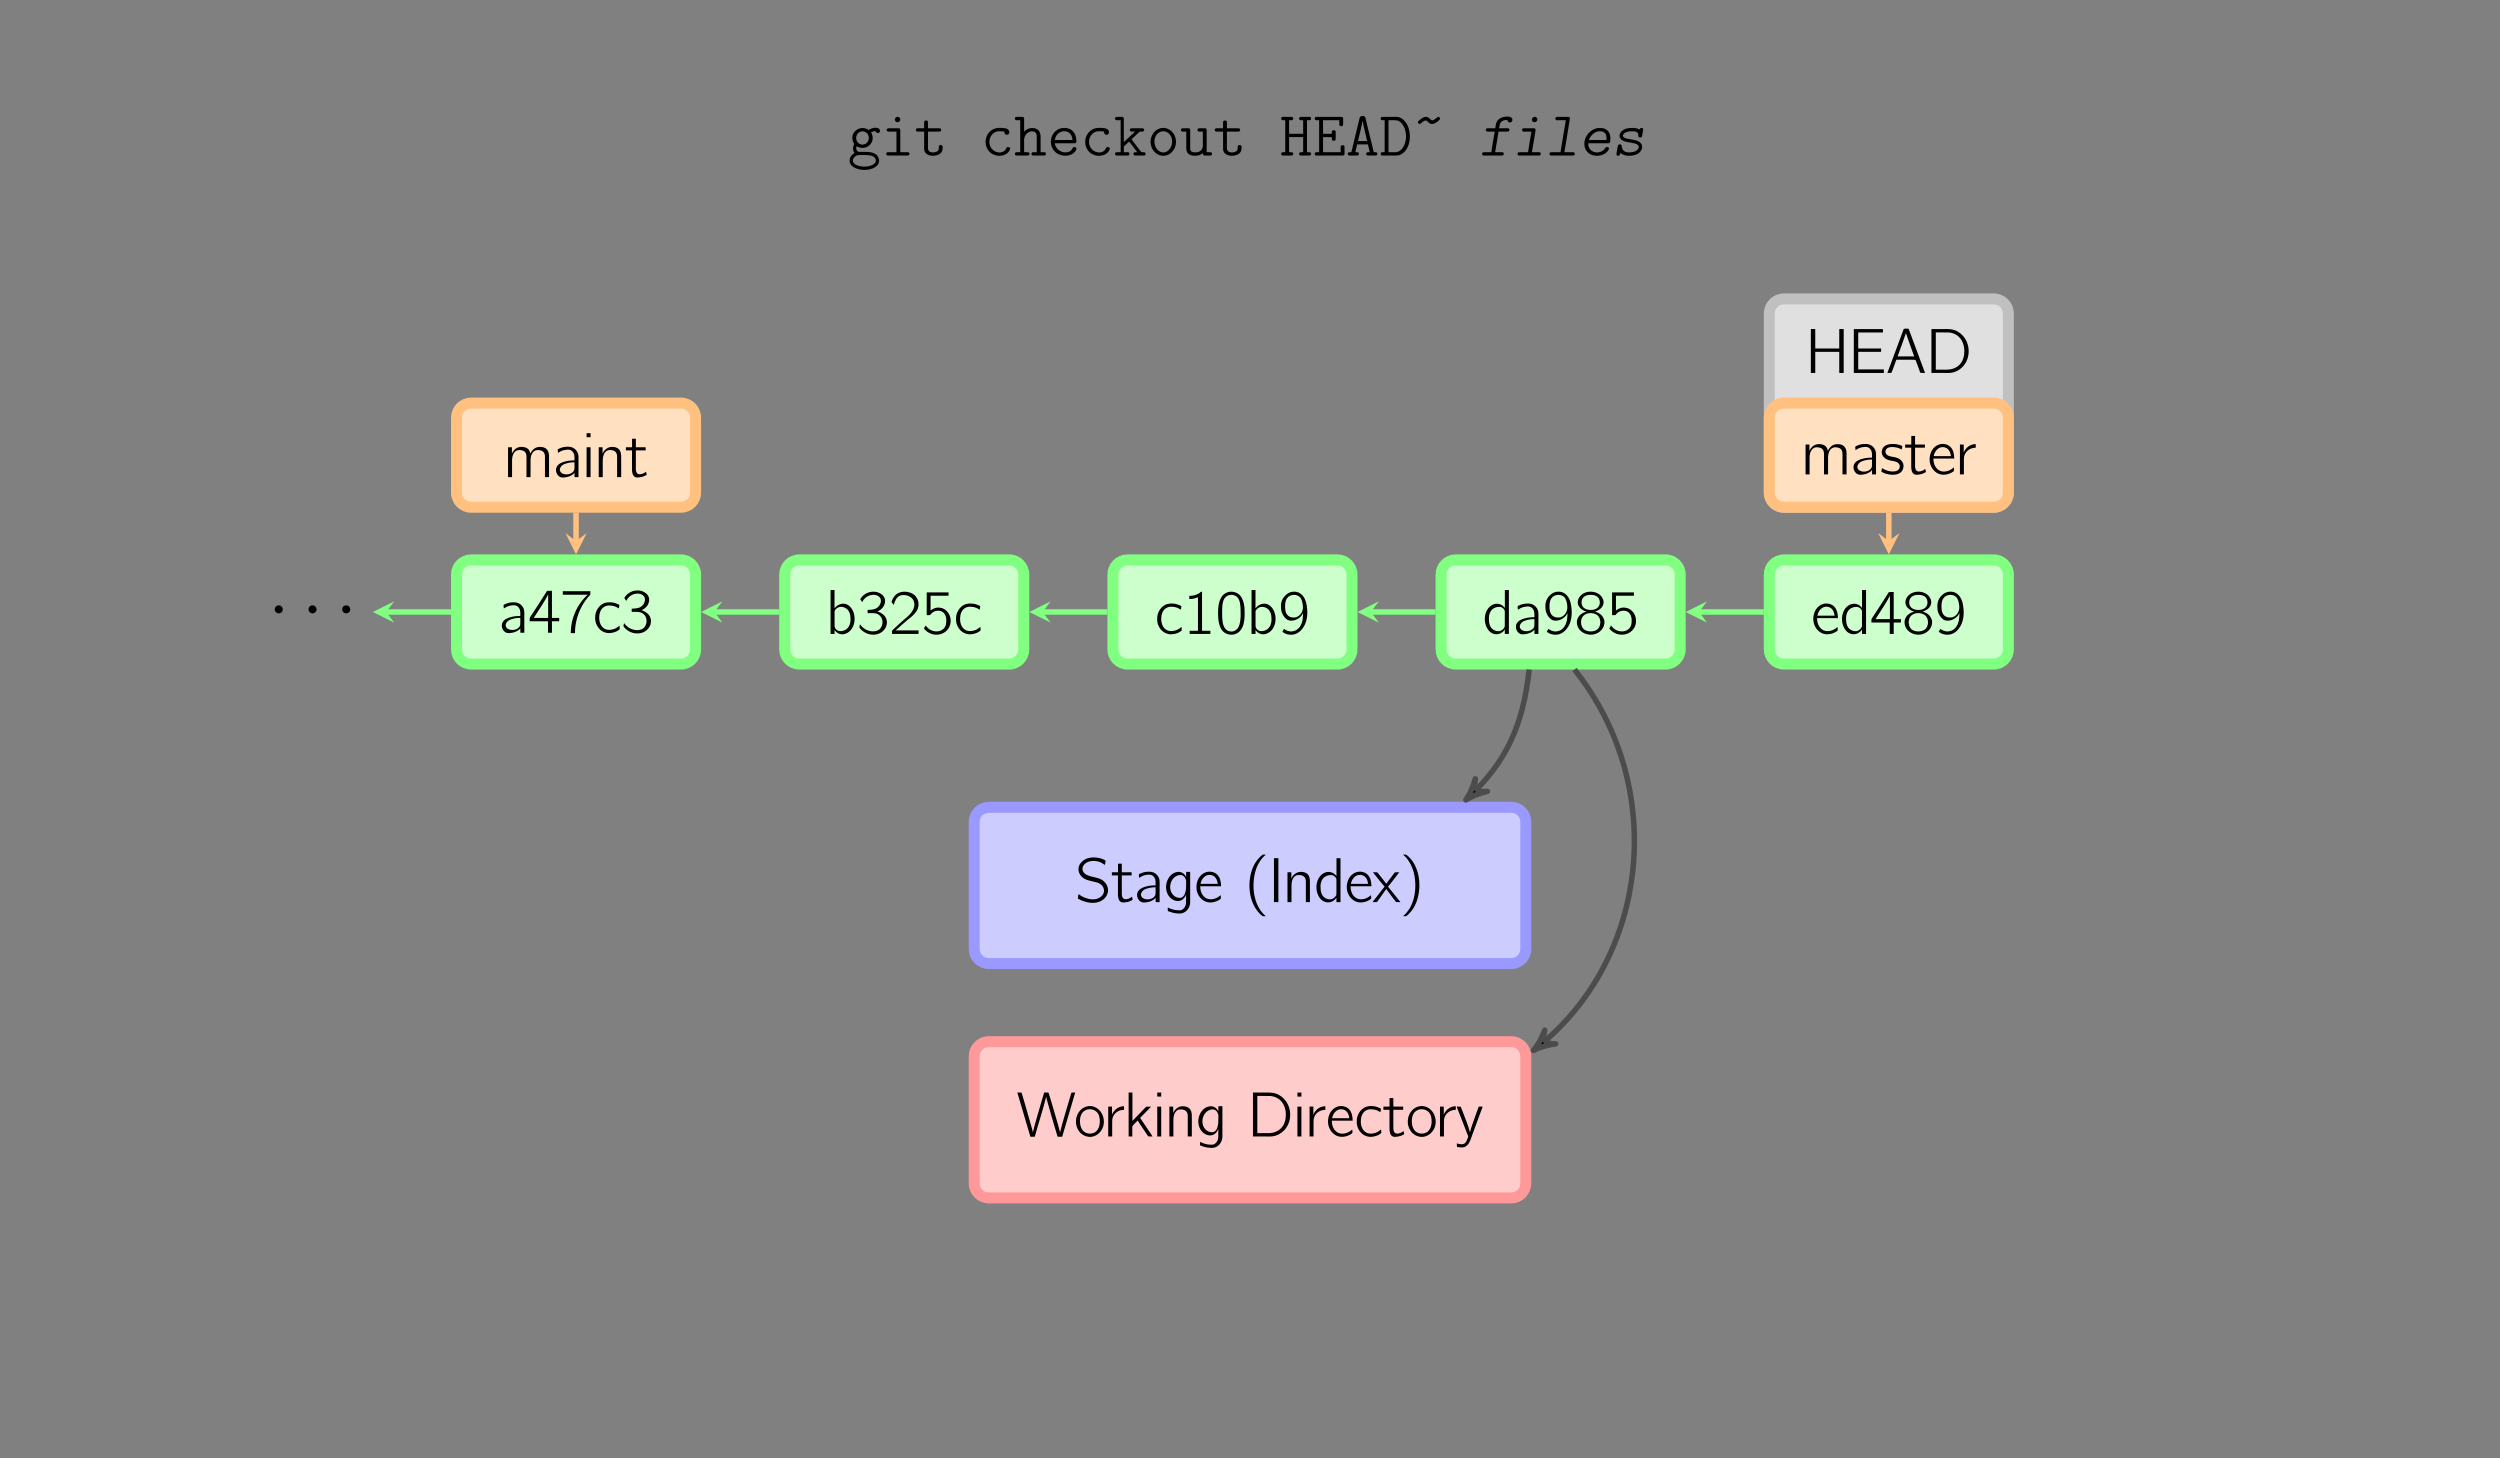 <?xml version="1.0" encoding="UTF-8"?>
<svg xmlns="http://www.w3.org/2000/svg" xmlns:xlink="http://www.w3.org/1999/xlink" width="680.315pt" height="396.85pt" viewBox="0 0 680.315 396.85" version="1.1">
<rect x="0" y="0" width="680.315" height="396.85" fill="#808080" stroke="none"/>
<defs>
<g>
<symbol overflow="visible" id="glyph0-0">
<path style="stroke:none;" d=""/>
</symbol>
<symbol overflow="visible" id="glyph0-1">
<path style="stroke:none;" d="M 1.375 -11.953 L 1.375 0 L 2.578 0 L 2.578 -5.75 L 9.109 -5.75 L 9.109 0 L 10.312 0 L 10.312 -11.953 L 9.109 -11.953 L 9.109 -6.656 L 2.578 -6.656 L 2.578 -11.953 L 1.375 -11.953 Z M 1.375 -11.953 "/>
</symbol>
<symbol overflow="visible" id="glyph0-2">
<path style="stroke:none;" d="M 1.375 -11.938 L 1.375 0 L 9.547 0 L 9.547 -0.969 L 2.578 -0.969 L 2.578 -5.75 L 8.797 -5.75 L 8.797 -6.656 L 2.578 -6.656 L 2.578 -11.016 L 9.297 -11.016 L 9.297 -11.938 L 1.375 -11.938 Z M 1.375 -11.938 "/>
</symbol>
<symbol overflow="visible" id="glyph0-3">
<path style="stroke:none;" d="M 0.359 0 L 1.141 0 L 1.453 -0.031 C 1.969 -1.156 2.328 -2.422 2.797 -3.594 C 4.5 -3.562 6.359 -3.672 7.969 -3.562 L 8.109 -3.344 C 8.406 -2.469 8.75 -1.625 9.062 -0.75 C 9.141 -0.5 9.234 -0.234 9.359 -0.031 C 9.75 0.016 10.188 0 10.609 0 C 10.312 -0.844 6.312 -11.578 6.203 -11.859 C 6.188 -11.938 6.141 -12.031 6.062 -12.047 C 5.953 -12.078 5.859 -12.047 5.75 -12.047 L 5.188 -12.047 C 4.922 -12.047 4.828 -12.094 4.75 -11.812 C 4.688 -11.641 0.359 0 0.359 0 Z M 5.406 -10.844 C 6.125 -8.719 6.906 -6.609 7.656 -4.516 L 3.141 -4.516 L 4.625 -8.609 L 5.406 -10.844 Z M 5.406 -10.844 "/>
</symbol>
<symbol overflow="visible" id="glyph0-4">
<path style="stroke:none;" d="M 1.375 -11.953 L 1.375 0 L 4.859 0 C 5.406 0 5.953 0.031 6.484 -0.016 C 7.875 -0.156 9.062 -0.828 9.844 -1.656 C 12.078 -3.938 12.047 -7.891 9.859 -10.203 C 9.078 -11.047 8 -11.719 6.656 -11.891 C 6.016 -11.984 5.344 -11.953 4.688 -11.953 L 1.375 -11.953 Z M 2.562 -0.906 L 2.562 -11.031 L 4.781 -11.031 C 5.25 -11.031 5.719 -11.047 6.188 -11.016 C 6.953 -10.938 7.719 -10.672 8.344 -10.234 C 9.75 -9.266 10.328 -7.562 10.328 -5.922 C 10.328 -4.547 9.953 -3.141 8.938 -2.156 C 8.25 -1.516 7.312 -1.047 6.203 -0.938 C 5.75 -0.891 5.281 -0.906 4.844 -0.906 L 2.562 -0.906 Z M 2.562 -0.906 "/>
</symbol>
<symbol overflow="visible" id="glyph0-5">
<path style="stroke:none;" d="M 1.359 -6.594 C 1.656 -6.734 1.891 -6.938 2.188 -7.078 C 2.656 -7.281 3.141 -7.422 3.656 -7.453 C 3.891 -7.469 4.172 -7.5 4.406 -7.453 C 4.844 -7.391 5.219 -7.125 5.469 -6.766 C 5.734 -6.359 5.844 -5.984 5.844 -5.328 L 5.844 -4.562 C 5.016 -4.562 4.188 -4.5 3.391 -4.281 C 2.391 -4.062 1.312 -3.562 0.953 -2.672 C 0.578 -1.812 0.969 -0.672 1.734 -0.156 C 2.125 0.109 2.562 0.125 3.016 0.094 C 3.734 0.031 4.453 -0.141 5.078 -0.516 C 5.375 -0.688 5.672 -0.906 5.844 -1.203 L 5.859 -1.203 L 5.859 0 L 6.938 0 L 6.938 -4.547 C 6.938 -5.047 6.984 -5.578 6.891 -6.078 C 6.781 -6.766 6.359 -7.328 5.859 -7.734 C 5.266 -8.172 4.594 -8.328 3.703 -8.266 C 2.875 -8.234 2.234 -8.031 1.625 -7.734 C 1.531 -7.703 1.359 -7.641 1.312 -7.547 C 1.25 -7.469 1.297 -7.359 1.297 -7.266 C 1.328 -7.047 1.344 -6.812 1.359 -6.594 Z M 5.844 -4.047 L 5.844 -2.734 C 5.844 -2.344 5.859 -1.984 5.625 -1.641 C 5.438 -1.359 5.188 -1.172 4.906 -1.031 C 3.922 -0.531 2.422 -0.688 2 -1.516 C 1.656 -2.125 2.016 -2.828 2.516 -3.219 C 3.25 -3.781 4.703 -4.047 5.844 -4.047 Z M 5.844 -4.047 "/>
</symbol>
<symbol overflow="visible" id="glyph0-6">
<path style="stroke:none;" d="M 0.359 -3.109 L 5.344 -3.109 L 5.344 0 L 6.422 0 L 6.422 -3.109 L 8.391 -3.109 L 8.391 -4.031 L 6.422 -4.031 L 6.422 -11.406 L 5.5 -11.406 C 5.188 -11.406 5.094 -11.422 4.953 -11.156 C 4.266 -10.031 0.641 -4.438 0.516 -4.281 C 0.375 -4.047 0.359 -4.062 0.359 -3.703 L 0.359 -3.109 Z M 5.391 -10.469 L 5.391 -4.031 L 1.484 -4.031 C 1.594 -4.266 1.781 -4.5 1.922 -4.734 C 2.797 -6.062 4.844 -9.219 5.266 -10.188 C 5.328 -10.281 5.344 -10.391 5.391 -10.469 Z M 5.391 -10.469 "/>
</symbol>
<symbol overflow="visible" id="glyph0-7">
<path style="stroke:none;" d="M 0.625 -11.297 L 0.625 -10.328 L 7.375 -10.328 L 6.734 -9.719 C 6.172 -9.109 5.641 -8.469 5.188 -7.781 C 3.641 -5.453 2.797 -2.688 2.797 0.109 L 3.938 0.109 C 3.938 -2.406 4.578 -4.922 5.781 -7.141 C 6.375 -8.266 6.984 -9.078 7.797 -10.016 C 7.906 -10.125 8.062 -10.25 8.109 -10.391 C 8.141 -10.469 8.125 -10.594 8.125 -10.688 L 8.125 -11.297 L 0.625 -11.297 Z M 0.625 -11.297 "/>
</symbol>
<symbol overflow="visible" id="glyph0-8">
<path style="stroke:none;" d="M 7.297 -1.922 C 6.969 -1.688 6.688 -1.422 6.312 -1.219 C 5.516 -0.797 4.266 -0.578 3.344 -1.016 C 2 -1.703 1.641 -3.375 1.828 -4.75 C 1.859 -5.031 1.906 -5.297 2 -5.562 C 2.375 -6.688 3.328 -7.562 4.875 -7.391 C 5.703 -7.312 6.109 -7.188 6.766 -6.812 C 6.891 -6.75 6.984 -6.656 7.125 -6.625 C 7.141 -6.828 7.203 -7.062 7.234 -7.266 C 7.281 -7.547 7.281 -7.578 7.031 -7.703 C 6.828 -7.781 6.641 -7.891 6.438 -7.953 C 5.641 -8.297 4.344 -8.406 3.438 -8.141 C 2.219 -7.797 1.312 -6.75 0.906 -5.578 C 0.719 -5.047 0.672 -4.484 0.672 -3.906 C 0.688 -2.094 1.922 -0.328 3.734 0.031 C 4.734 0.234 5.891 -0.047 6.578 -0.406 C 6.75 -0.5 7.266 -0.812 7.359 -0.969 C 7.406 -1.047 7.297 -1.922 7.297 -1.922 Z M 7.297 -1.922 "/>
</symbol>
<symbol overflow="visible" id="glyph0-9">
<path style="stroke:none;" d="M 1.391 -8.672 C 1.531 -8.891 1.641 -9.109 1.797 -9.312 C 2.156 -9.797 2.656 -10.172 3.219 -10.406 C 4.109 -10.766 5.422 -10.797 6.125 -10 C 6.75 -9.297 6.484 -8.203 5.922 -7.547 C 5.406 -6.938 4.734 -6.641 3.734 -6.594 C 3.438 -6.578 3.172 -6.547 2.875 -6.531 L 2.875 -5.672 L 4.062 -5.672 C 5.062 -5.672 5.719 -5.516 6.266 -4.922 C 7.219 -3.922 7.125 -2.156 6.078 -1.234 C 5.547 -0.797 4.797 -0.656 4.109 -0.703 C 2.766 -0.812 1.578 -1.516 0.797 -2.625 C 0.703 -2.438 0.703 -2.203 0.672 -2.016 C 0.625 -1.734 0.625 -1.734 0.797 -1.516 C 1.297 -0.844 2.266 -0.219 3.047 0 C 4.422 0.406 6.031 0.219 7.094 -0.828 C 7.297 -1.031 7.484 -1.25 7.641 -1.5 C 8.281 -2.5 8.297 -3.812 7.594 -4.766 C 7.297 -5.172 6.922 -5.469 6.484 -5.719 C 6.203 -5.891 5.859 -6.062 5.516 -6.094 C 6.516 -6.562 7.438 -7.359 7.609 -8.641 C 7.766 -9.844 7.062 -10.594 6.344 -11.016 C 5.219 -11.672 3.75 -11.641 2.594 -11.078 C 2.062 -10.812 1.578 -10.438 1.219 -9.969 C 1.156 -9.891 0.891 -9.594 0.891 -9.453 C 0.891 -9.359 0.969 -9.281 1.016 -9.219 L 1.391 -8.672 Z M 1.391 -8.672 "/>
</symbol>
<symbol overflow="visible" id="glyph0-10">
<path style="stroke:none;" d="M 1.109 -11.953 L 1.109 0 L 2.203 0 L 2.203 -1.078 L 2.219 -1.078 C 2.406 -0.703 2.844 -0.344 3.203 -0.156 C 4.438 0.5 5.922 -0.156 6.734 -1.203 C 8.375 -3.359 7.719 -7.016 5.562 -8.031 C 4.719 -8.406 3.703 -8.234 2.938 -7.719 C 2.656 -7.5 2.406 -7.266 2.188 -6.984 L 2.188 -11.953 L 1.109 -11.953 Z M 3.766 -7.375 C 4.578 -7.438 5.422 -7.078 5.906 -6.422 C 6.234 -5.984 6.406 -5.469 6.484 -4.938 C 6.656 -3.688 6.531 -2.094 5.406 -1.281 C 5.219 -1.141 5.016 -1.031 4.781 -0.953 C 3.859 -0.609 2.922 -0.703 2.406 -1.516 C 2.25 -1.797 2.203 -1.812 2.203 -2.219 L 2.203 -5.781 C 2.203 -5.953 2.172 -6.172 2.234 -6.312 C 2.516 -6.891 3.156 -7.312 3.766 -7.375 Z M 3.766 -7.375 "/>
</symbol>
<symbol overflow="visible" id="glyph0-11">
<path style="stroke:none;" d="M 1.25 -7.906 C 1.5 -8.875 1.906 -9.969 2.891 -10.406 C 3.312 -10.578 3.75 -10.609 4.203 -10.578 C 5.047 -10.5 5.875 -10.156 6.391 -9.469 C 6.766 -8.953 6.906 -8.312 6.828 -7.703 C 6.625 -5.906 4.875 -4.609 3.734 -3.656 C 3.078 -3.094 1.219 -1.344 1.219 -1.344 L 0.938 -1.062 C 0.781 -0.906 0.75 -0.906 0.75 -0.609 L 0.75 0 L 7.984 0 L 7.984 -0.969 L 1.75 -0.969 C 2.312 -1.5 4.594 -3.516 4.906 -3.75 C 5.906 -4.562 7.031 -5.375 7.625 -6.547 C 8.297 -7.891 8 -9.578 6.875 -10.578 C 6.188 -11.172 5.234 -11.469 4.328 -11.5 C 3.484 -11.516 2.625 -11.344 1.953 -10.812 C 1.422 -10.391 1 -9.75 0.75 -9.094 C 0.703 -8.984 0.625 -8.812 0.641 -8.703 C 0.656 -8.594 0.75 -8.5 0.812 -8.438 C 0.953 -8.266 1.078 -8.062 1.25 -7.906 Z M 1.25 -7.906 "/>
</symbol>
<symbol overflow="visible" id="glyph0-12">
<path style="stroke:none;" d="M 1.453 -11.297 L 1.453 -5.125 L 2.094 -5.125 C 2.188 -5.125 2.312 -5.109 2.375 -5.141 C 2.469 -5.203 2.516 -5.328 2.562 -5.391 C 2.688 -5.547 2.828 -5.672 2.969 -5.781 C 3.578 -6.297 4.766 -6.516 5.562 -6.109 C 6.641 -5.594 6.859 -4.234 6.766 -3.172 C 6.719 -2.5 6.516 -1.875 6.109 -1.484 C 5.203 -0.516 3.672 -0.5 2.547 -1.062 C 2 -1.344 1.531 -1.781 1.188 -2.297 L 1.172 -2.297 C 1.125 -2.203 0.719 -1.594 0.719 -1.5 C 0.719 -1.422 0.781 -1.375 0.812 -1.328 C 1.328 -0.719 2 -0.266 2.766 0 C 4.312 0.484 6.031 0.109 7.109 -1.141 C 8.406 -2.641 8.234 -5.078 6.734 -6.391 C 6.281 -6.797 5.672 -7.094 4.922 -7.156 C 3.922 -7.297 3.031 -6.812 2.5 -6.375 L 2.5 -10.391 L 7.391 -10.391 L 7.391 -11.297 L 1.453 -11.297 Z M 1.453 -11.297 "/>
</symbol>
<symbol overflow="visible" id="glyph0-13">
<path style="stroke:none;" d="M 1.672 -10.359 L 1.672 -9.5 C 2.625 -9.5 3.266 -9.672 4.031 -10 L 4.031 -0.859 L 1.781 -0.859 L 1.781 0 L 7.406 0 L 7.406 -0.859 L 5.141 -0.859 L 5.141 -11.5 C 4.734 -11.5 4.797 -11.406 4.484 -11.156 C 3.766 -10.641 2.797 -10.359 1.672 -10.359 Z M 1.672 -10.359 "/>
</symbol>
<symbol overflow="visible" id="glyph0-14">
<path style="stroke:none;" d="M 2.547 -10.953 C 2.047 -10.609 1.703 -10.141 1.453 -9.609 C 0.828 -8.406 0.75 -6.984 0.75 -5.453 C 0.75 -3.531 1.109 -1.75 2.062 -0.734 C 2.984 0.203 4.422 0.453 5.641 -0.047 C 6.406 -0.344 6.953 -0.984 7.297 -1.672 C 7.922 -2.891 7.984 -4.359 7.984 -5.875 C 7.984 -6.359 7.969 -6.828 7.922 -7.312 C 7.797 -8.469 7.406 -9.75 6.766 -10.453 C 5.719 -11.609 3.844 -11.859 2.547 -10.953 Z M 6.016 -9.969 C 6.812 -9.109 6.891 -7.453 6.891 -5.891 L 6.891 -4.953 C 6.891 -4.172 6.75 -3.141 6.578 -2.547 C 6.344 -1.734 5.938 -1.156 5.141 -0.797 C 4.188 -0.453 3.188 -0.781 2.641 -1.531 C 1.891 -2.516 1.859 -4.25 1.859 -5.781 C 1.859 -7.234 1.875 -8.828 2.578 -9.781 C 3.359 -10.812 5.031 -10.984 6.016 -9.969 Z M 6.016 -9.969 "/>
</symbol>
<symbol overflow="visible" id="glyph0-15">
<path style="stroke:none;" d="M 6.797 -5.688 C 6.797 -5.688 6.812 -5.688 6.812 -5.688 C 6.812 -5.469 6.797 -5.25 6.797 -5.047 C 6.766 -3.688 6.406 -2.078 5.234 -1.234 C 4.891 -0.969 4.359 -0.734 3.844 -0.703 C 2.906 -0.562 2.156 -1.016 1.625 -1.375 L 1.172 -0.578 C 1.906 -0.016 3.031 0.406 4.344 0.125 C 5.516 -0.141 6.453 -1.031 7.047 -2.047 C 7.938 -3.609 8.156 -5.5 7.812 -7.672 C 7.594 -9.234 6.922 -10.734 5.531 -11.297 C 4.766 -11.609 3.812 -11.578 3.062 -11.25 C 2.344 -10.906 1.719 -10.297 1.312 -9.625 C 0.938 -8.984 0.797 -8.266 0.797 -7.547 C 0.797 -6.922 0.859 -6.312 1.062 -5.734 C 1.391 -4.922 2.047 -4 2.828 -3.734 C 3.109 -3.641 3.406 -3.609 3.719 -3.609 C 4.625 -3.641 5.516 -4.047 6.141 -4.703 C 6.359 -4.906 6.719 -5.391 6.797 -5.688 Z M 4.203 -10.641 C 4.969 -10.688 5.734 -10.391 6.188 -9.719 C 6.391 -9.391 6.516 -9 6.594 -8.625 C 6.859 -7.625 6.891 -6.531 6.312 -5.625 C 5.953 -5.062 5.297 -4.531 4.516 -4.484 C 3.938 -4.438 3.328 -4.516 2.859 -4.875 C 2.172 -5.406 1.922 -6.188 1.922 -7.312 C 1.922 -8.328 1.969 -9.125 2.516 -9.781 C 2.891 -10.297 3.375 -10.531 4.203 -10.641 Z M 4.203 -10.641 "/>
</symbol>
<symbol overflow="visible" id="glyph0-16">
<path style="stroke:none;" d="M 6.125 -11.953 L 6.125 -7.094 C 5.797 -7.453 5.469 -7.797 5.031 -8 C 3.5 -8.641 2.016 -7.812 1.25 -6.453 C 0.375 -4.844 0.484 -2.703 1.531 -1.188 C 2.266 -0.141 3.5 0.375 4.781 -0.094 C 5.281 -0.281 5.891 -0.781 6.094 -1.219 L 6.109 -1.219 L 6.109 0 L 7.219 0 L 7.219 -11.953 L 6.125 -11.953 Z M 6.062 -6.422 C 6.141 -6.266 6.109 -6.062 6.109 -5.891 L 6.109 -2.344 C 6.109 -1.953 6.094 -1.906 5.875 -1.594 C 5.562 -1.141 5.078 -0.812 4.516 -0.75 C 3.688 -0.688 2.844 -1.078 2.359 -1.75 C 2.078 -2.156 1.922 -2.641 1.844 -3.109 C 1.812 -3.312 1.812 -3.484 1.797 -3.672 C 1.688 -4.797 1.922 -6.141 2.922 -6.875 C 3.094 -6.984 3.281 -7.078 3.484 -7.156 C 4.484 -7.547 5.578 -7.438 6.062 -6.422 Z M 6.062 -6.422 "/>
</symbol>
<symbol overflow="visible" id="glyph0-17">
<path style="stroke:none;" d="M 3.219 -6.109 L 3.219 -6.094 C 2.156 -5.781 1.25 -5.203 0.828 -4.203 C 0.375 -3.156 0.688 -1.875 1.453 -1.047 C 2.25 -0.188 3.359 0.219 4.531 0.203 C 6.25 0.172 7.906 -1.078 8.109 -2.844 C 8.141 -3.094 8.125 -3.375 8.094 -3.641 C 7.781 -4.953 6.797 -5.75 5.531 -6.094 C 5.672 -6.141 5.812 -6.188 5.953 -6.234 C 6.688 -6.531 7.281 -6.953 7.656 -7.641 C 8.234 -8.75 7.672 -10.031 6.75 -10.75 C 5.812 -11.453 4.562 -11.641 3.422 -11.406 C 2.062 -11.109 0.781 -9.953 0.859 -8.469 C 0.891 -7.953 1.125 -7.531 1.375 -7.219 C 1.781 -6.734 2.547 -6.219 3.219 -6.109 Z M 4.094 -10.641 C 4.859 -10.688 5.797 -10.562 6.359 -9.969 C 7.016 -9.266 7.047 -7.984 6.391 -7.266 C 5.969 -6.812 5.375 -6.594 4.766 -6.547 C 3.922 -6.469 2.969 -6.609 2.359 -7.266 C 1.688 -8 1.734 -9.344 2.469 -10.031 C 2.906 -10.453 3.516 -10.594 4.094 -10.641 Z M 4.078 -5.672 C 4.891 -5.719 5.766 -5.531 6.359 -4.938 C 6.578 -4.703 6.75 -4.406 6.859 -4.094 C 7.141 -3.203 7.016 -2.062 6.344 -1.375 C 5.875 -0.906 5.234 -0.734 4.594 -0.688 C 3.828 -0.641 2.922 -0.828 2.375 -1.406 C 1.625 -2.234 1.469 -3.938 2.359 -4.906 C 2.812 -5.375 3.438 -5.609 4.078 -5.672 Z M 4.078 -5.672 "/>
</symbol>
<symbol overflow="visible" id="glyph0-18">
<path style="stroke:none;" d="M 7.203 -1.891 C 6.797 -1.594 6.688 -1.453 6.188 -1.188 C 5.125 -0.656 3.891 -0.578 3 -1.219 C 2.141 -1.844 1.641 -2.859 1.641 -4.312 L 7.312 -4.312 C 7.312 -5.578 7.031 -6.688 6.297 -7.453 C 5.516 -8.234 4.266 -8.469 3.219 -8.141 C 2.828 -8.031 2.469 -7.812 2.141 -7.562 C 1.047 -6.688 0.578 -5.281 0.609 -3.922 C 0.641 -2.141 1.859 -0.344 3.672 0.031 C 4.609 0.219 5.609 0.016 6.453 -0.406 C 6.609 -0.5 7.188 -0.812 7.25 -0.969 C 7.297 -1.047 7.203 -1.891 7.203 -1.891 Z M 6.406 -4.969 L 1.719 -4.969 C 1.922 -6.234 2.969 -7.562 4.359 -7.406 C 5.5 -7.297 6.094 -6.484 6.312 -5.469 C 6.359 -5.297 6.375 -5.141 6.406 -4.969 Z M 6.406 -4.969 "/>
</symbol>
<symbol overflow="visible" id="glyph0-19">
<path style="stroke:none;" d="M 0.875 -2.188 C 0.844 -1.906 0.781 -1.625 0.734 -1.344 C 0.703 -1.078 0.625 -1.016 0.844 -0.875 C 1.422 -0.547 1.922 -0.328 2.656 -0.109 C 4.266 0.359 6.125 0.406 7.547 -0.656 C 7.766 -0.828 7.969 -1.016 8.156 -1.234 C 8.594 -1.828 8.984 -2.531 8.891 -3.5 C 8.766 -4.734 7.938 -5.766 6.812 -6.281 C 5.281 -6.969 2.797 -6.859 2.094 -8.391 C 1.562 -9.578 2.516 -10.609 3.578 -10.984 C 4.625 -11.375 6.016 -11.234 6.906 -10.812 C 7.312 -10.625 7.656 -10.344 8.047 -10.109 C 8.078 -10.406 8.141 -10.672 8.203 -10.969 C 8.234 -11.156 8.281 -11.328 8.078 -11.406 L 7.75 -11.578 C 7.281 -11.781 6.797 -11.938 6.297 -12.031 C 4.75 -12.328 2.969 -12.156 1.797 -11 C 1.203 -10.422 0.703 -9.625 0.906 -8.438 C 1.156 -7.219 2.125 -6.438 3.109 -6.062 C 3.703 -5.844 4.359 -5.719 4.969 -5.562 C 5.344 -5.5 5.719 -5.406 6.078 -5.281 C 7.016 -4.938 7.812 -4.25 7.812 -2.984 C 7.719 -1.891 6.75 -1.109 5.734 -0.859 C 4.422 -0.531 2.875 -1 1.984 -1.469 C 1.578 -1.672 1.234 -1.953 0.875 -2.188 Z M 0.875 -2.188 "/>
</symbol>
<symbol overflow="visible" id="glyph0-20">
<path style="stroke:none;" d="M 1.859 -10.453 L 1.859 -8.125 L 0.188 -8.125 L 0.188 -7.266 L 1.844 -7.266 L 1.844 -2.656 C 1.844 -1.891 1.797 -0.984 2.297 -0.344 C 2.578 0.031 2.984 0.141 3.578 0.094 C 4.078 0.047 4.578 -0.047 5.047 -0.219 C 5.203 -0.297 5.766 -0.531 5.844 -0.656 C 5.875 -0.719 5.641 -1.484 5.641 -1.484 L 5.234 -1.172 C 4.703 -0.844 3.641 -0.5 3.188 -1.125 C 2.797 -1.656 2.891 -2.438 2.891 -3.062 L 2.891 -7.266 L 5.562 -7.266 L 5.562 -8.125 L 2.891 -8.125 L 2.891 -10.453 L 1.859 -10.453 Z M 1.859 -10.453 "/>
</symbol>
<symbol overflow="visible" id="glyph0-21">
<path style="stroke:none;" d="M 6.094 -2.062 L 6.109 -2.062 L 6.109 -0.469 C 6.109 0.016 6.109 0.484 5.953 0.953 C 5.703 1.562 5.25 2.141 4.516 2.234 C 4.312 2.25 4.078 2.234 3.875 2.219 C 2.75 2.188 2.016 1.859 1.125 1.469 L 1.125 2.125 C 1.125 2.438 1.172 2.469 1.5 2.562 C 2.375 2.922 3.953 3.281 5.047 3.016 C 6.25 2.703 7.125 1.562 7.219 0.188 C 7.234 -0.047 7.219 -0.312 7.219 -0.547 L 7.219 -8.234 L 6.125 -8.234 L 6.125 -6.859 C 5.875 -7.281 5.594 -7.672 5.141 -7.953 C 3.938 -8.672 2.312 -7.891 1.641 -6.953 C 0.531 -5.594 0.328 -3.5 1.203 -1.984 C 1.375 -1.688 1.578 -1.406 1.828 -1.172 C 2.656 -0.359 4.062 0.062 5.078 -0.656 C 5.5 -0.938 5.969 -1.562 6.094 -2.062 Z M 4.391 -7.375 C 4.547 -7.375 4.719 -7.375 4.875 -7.328 C 5.5 -7.219 5.844 -6.656 6.047 -6.109 C 6.172 -5.734 6.125 -5.328 6.125 -4.922 C 6.125 -4.062 6.109 -3.172 5.812 -2.359 C 5.609 -1.75 5.188 -1.219 4.516 -1.156 C 4.281 -1.141 4.062 -1.172 3.844 -1.219 C 2.797 -1.469 2.062 -2.359 1.844 -3.391 C 1.531 -4.891 2.266 -6.719 3.781 -7.234 C 3.984 -7.297 4.188 -7.359 4.391 -7.375 Z M 4.391 -7.375 "/>
</symbol>
<symbol overflow="visible" id="glyph0-22">
<path style="stroke:none;" d="M 5.891 3.828 C 5.75 3.672 5.578 3.531 5.422 3.391 C 5.281 3.266 5.172 3.141 5.047 3 C 3.328 1.109 2.422 -1.922 2.562 -5.141 C 2.641 -6.906 2.984 -8.703 3.812 -10.281 C 4.188 -10.984 4.844 -11.984 5.422 -12.484 C 5.578 -12.625 5.75 -12.766 5.891 -12.922 L 5.328 -12.922 C 5.234 -12.922 5.109 -12.938 5.031 -12.891 C 4.828 -12.797 4.312 -12.281 4.234 -12.203 C 2.578 -10.562 1.594 -8.062 1.469 -5.141 C 1.375 -3.062 1.719 -0.953 2.656 0.906 C 3.062 1.734 3.609 2.5 4.266 3.156 C 4.438 3.328 4.828 3.703 5.031 3.812 C 5.109 3.844 5.234 3.828 5.328 3.828 L 5.891 3.828 Z M 5.891 3.828 "/>
</symbol>
<symbol overflow="visible" id="glyph0-23">
<path style="stroke:none;" d="M 1.375 -11.953 L 1.375 0 L 2.578 0 L 2.578 -11.953 L 1.375 -11.953 Z M 1.375 -11.953 "/>
</symbol>
<symbol overflow="visible" id="glyph0-24">
<path style="stroke:none;" d="M 2.172 -6.406 L 2.156 -6.406 L 2.156 -8.125 L 1.109 -8.125 L 1.109 0 L 2.203 0 L 2.203 -3.766 C 2.203 -4.609 2.156 -5.469 2.531 -6.266 C 2.719 -6.656 3.016 -7.016 3.406 -7.219 C 3.734 -7.375 4.078 -7.391 4.438 -7.359 C 4.953 -7.312 5.453 -7.188 5.781 -6.75 C 6.094 -6.359 6.109 -5.844 6.109 -5.359 L 6.109 0 L 7.219 0 L 7.219 -4.609 C 7.219 -5.469 7.297 -6.422 6.891 -7.203 C 6.562 -7.812 5.922 -8.109 5.25 -8.203 C 4.906 -8.25 4.547 -8.25 4.203 -8.172 C 3.312 -7.984 2.484 -7.266 2.172 -6.406 Z M 2.172 -6.406 "/>
</symbol>
<symbol overflow="visible" id="glyph0-25">
<path style="stroke:none;" d="M -0.031 -8.125 L 1.734 -5.906 L 3.141 -4.203 L 3.141 -4.188 L 2.703 -3.656 L -0.141 0 C 0.266 0 0.672 0 1.047 -0.016 L 1.281 -0.297 L 3.594 -3.562 L 3.609 -3.562 C 4.484 -2.375 5.344 -1.172 6.25 -0.031 C 6.609 0.016 7.047 0 7.453 0 L 5.359 -2.625 C 4.938 -3.156 4.516 -3.672 4.078 -4.188 L 4.078 -4.203 L 4.672 -4.922 L 7.141 -8.125 C 6.75 -8.125 6.359 -8.125 5.969 -8.109 L 5.75 -7.859 L 3.609 -5 C 2.797 -6.016 2.016 -7.094 1.172 -8.094 C 0.812 -8.141 0.375 -8.125 -0.031 -8.125 Z M -0.031 -8.125 "/>
</symbol>
<symbol overflow="visible" id="glyph0-26">
<path style="stroke:none;" d="M 0.859 -12.922 C 1 -12.766 1.172 -12.625 1.328 -12.484 C 1.469 -12.359 1.578 -12.219 1.703 -12.094 C 3.203 -10.359 4.062 -8.031 4.188 -5.141 C 4.266 -3.016 3.938 -0.797 2.969 1.141 C 2.641 1.812 2.203 2.438 1.703 3 C 1.578 3.141 1.469 3.266 1.328 3.391 C 1.172 3.531 1 3.672 0.859 3.828 L 1.422 3.828 C 1.516 3.828 1.641 3.844 1.719 3.812 C 1.922 3.703 2.438 3.188 2.516 3.109 C 4.172 1.469 5.141 -1.031 5.281 -3.938 C 5.375 -6.031 5.031 -8.141 4.094 -10 C 3.688 -10.828 3.141 -11.594 2.484 -12.25 C 2.312 -12.422 1.922 -12.797 1.719 -12.891 C 1.641 -12.938 1.516 -12.922 1.422 -12.922 L 0.859 -12.922 Z M 0.859 -12.922 "/>
</symbol>
<symbol overflow="visible" id="glyph0-27">
<path style="stroke:none;" d="M 0.125 -11.953 L 3.672 0.062 L 4.875 0.062 C 5.734 -3.141 7.484 -8.547 7.969 -10.844 L 7.984 -10.844 C 8 -10.531 8.109 -10.25 8.172 -9.953 C 8.609 -8.266 10.172 -2.969 10.172 -2.969 L 10.984 -0.266 C 11 -0.172 11.016 -0.047 11.094 0.016 C 11.141 0.109 11.328 0.062 11.422 0.062 L 12.328 0.062 L 15.875 -11.953 C 15.531 -11.953 15.156 -11.969 14.859 -11.922 L 14.781 -11.719 L 14.109 -9.469 C 13.328 -6.688 12.438 -4 11.75 -1.109 L 11.719 -1.109 C 11.688 -1.453 11.578 -1.797 11.484 -2.141 L 11.016 -3.828 C 10.844 -4.406 8.703 -11.828 8.625 -11.891 C 8.578 -11.984 8.406 -11.953 8.312 -11.953 L 7.422 -11.953 C 7.156 -11 6.875 -10.094 6.594 -9.156 C 5.859 -6.469 5 -3.891 4.359 -1.109 L 4.203 -1.828 C 3.531 -4.375 1.344 -11.719 1.344 -11.719 C 1.297 -11.969 1.219 -11.953 0.938 -11.953 L 0.125 -11.953 Z M 0.125 -11.953 "/>
</symbol>
<symbol overflow="visible" id="glyph0-28">
<path style="stroke:none;" d="M 1.844 -7.219 C 0.312 -5.703 0.141 -3.062 1.469 -1.359 C 1.656 -1.109 1.875 -0.875 2.141 -0.688 C 2.766 -0.172 3.703 0.203 4.781 0.094 C 6.516 -0.125 7.703 -1.516 8.062 -2.984 C 8.547 -5.031 7.531 -7.312 5.625 -8.047 C 4.156 -8.641 2.672 -8.047 1.844 -7.219 Z M 6.141 -6.766 C 6.969 -6.031 7.125 -4.844 7.062 -3.781 C 7.016 -2.984 6.781 -2.141 6.219 -1.531 C 5.281 -0.531 3.562 -0.531 2.562 -1.5 C 2.047 -2.047 1.734 -2.844 1.688 -3.781 C 1.594 -5.188 1.953 -6.656 3.328 -7.219 C 4.344 -7.656 5.516 -7.328 6.141 -6.766 Z M 6.141 -6.766 "/>
</symbol>
<symbol overflow="visible" id="glyph0-29">
<path style="stroke:none;" d="M 2.156 -5.953 L 2.141 -5.953 L 2.141 -8.125 L 1.109 -8.125 L 1.109 0 L 2.188 0 L 2.188 -3.922 C 2.188 -4.188 2.188 -4.438 2.219 -4.703 C 2.469 -6.172 3.734 -7.25 5.406 -7.25 L 5.406 -8.234 C 4.312 -8.234 3.281 -7.703 2.641 -6.812 C 2.438 -6.562 2.234 -6.266 2.156 -5.953 Z M 2.156 -5.953 "/>
</symbol>
<symbol overflow="visible" id="glyph0-30">
<path style="stroke:none;" d="M 1.141 -11.953 L 1.141 0 L 2.141 0 C 2.156 -0.938 2.094 -1.906 2.156 -2.812 C 2.594 -3.359 3.109 -3.828 3.594 -4.344 C 4.25 -3.266 4.969 -2.266 5.672 -1.219 C 5.938 -0.828 6.188 -0.391 6.484 -0.031 C 6.828 0.016 7.266 0 7.656 0 L 6.938 -1.109 L 4.281 -5.047 L 4.281 -5.062 L 7.25 -8.125 C 6.797 -8.125 6.359 -8.125 5.938 -8.109 L 5.562 -7.75 L 2.172 -4.234 L 2.172 -11.953 L 1.141 -11.953 Z M 1.141 -11.953 "/>
</symbol>
<symbol overflow="visible" id="glyph0-31">
<path style="stroke:none;" d="M 1.109 -11.953 L 1.109 -10.859 L 2.188 -10.859 L 2.188 -11.953 L 1.109 -11.953 Z M 1.109 -8.125 L 1.109 0 L 2.188 0 L 2.188 -8.125 L 1.109 -8.125 Z M 1.109 -8.125 "/>
</symbol>
<symbol overflow="visible" id="glyph0-32">
<path style="stroke:none;" d="M 0.125 -8.125 C 0.219 -7.797 0.938 -6.062 0.953 -6.016 L 3 -0.734 L 3.172 -0.312 C 3.266 -0.062 3.312 -0.031 3.203 0.234 L 3.016 0.734 C 2.859 1.156 2.688 1.578 2.359 1.844 C 1.781 2.328 0.844 2.047 0.141 1.891 L 0.219 2.859 C 0.547 2.906 0.875 2.938 1.203 2.969 C 1.953 3.047 2.422 2.875 2.875 2.5 C 3.438 2.016 3.719 1.344 3.984 0.656 L 4.516 -0.828 L 6.266 -5.594 C 6.562 -6.453 6.922 -7.266 7.203 -8.125 L 6.422 -8.125 C 6.344 -8.125 6.203 -8.156 6.125 -8.094 C 6.094 -8.047 6.078 -7.969 6.062 -7.922 L 5.922 -7.562 C 5.75 -7.109 5.594 -6.688 5.438 -6.234 L 4.438 -3.422 C 4.188 -2.672 3.891 -1.891 3.75 -1.109 C 3.562 -1.891 3.312 -2.656 3.031 -3.406 C 2.812 -4 1.469 -7.594 1.297 -7.938 C 1.219 -8.125 1.156 -8.125 0.891 -8.125 L 0.125 -8.125 Z M 0.125 -8.125 "/>
</symbol>
<symbol overflow="visible" id="glyph0-33">
<path style="stroke:none;" d="M 2.172 -6.406 L 2.156 -6.406 L 2.156 -8.125 L 1.109 -8.125 L 1.109 0 L 2.203 0 L 2.203 -3.781 C 2.203 -4.625 2.156 -5.469 2.531 -6.25 C 2.859 -6.922 3.422 -7.453 4.438 -7.359 C 4.953 -7.312 5.469 -7.188 5.797 -6.75 C 6.109 -6.359 6.125 -5.844 6.125 -5.359 L 6.125 0 L 7.234 0 L 7.234 -3.781 C 7.234 -4.625 7.188 -5.469 7.562 -6.25 C 7.891 -6.922 8.453 -7.453 9.469 -7.359 C 9.984 -7.312 10.5 -7.188 10.828 -6.75 C 11.141 -6.359 11.156 -5.844 11.156 -5.359 L 11.156 0 L 12.266 0 L 12.266 -4.562 C 12.266 -5.391 12.359 -6.312 12 -7.078 C 11.641 -7.781 11.047 -8.156 10.109 -8.219 C 9.562 -8.266 9 -8.172 8.5 -7.922 C 7.906 -7.578 7.453 -7.016 7.188 -6.391 C 7.062 -6.938 6.922 -7.312 6.547 -7.672 C 6.141 -8.031 5.609 -8.172 5.094 -8.219 C 3.844 -8.312 3.047 -7.797 2.516 -7.031 C 2.375 -6.828 2.234 -6.625 2.172 -6.406 Z M 2.172 -6.406 "/>
</symbol>
<symbol overflow="visible" id="glyph0-34">
<path style="stroke:none;" d="M 0.531 -1.703 C 0.5 -1.469 0.453 -1.234 0.406 -1 C 0.375 -0.812 0.328 -0.719 0.5 -0.641 C 1.203 -0.219 2.047 0 3.047 0.094 C 4.172 0.188 5.578 -0.062 6.125 -1.172 C 6.281 -1.484 6.375 -1.828 6.391 -2.172 C 6.453 -3.406 5.469 -4.203 4.625 -4.5 C 3.688 -4.859 2.391 -4.734 1.734 -5.453 C 1.391 -5.859 1.375 -6.438 1.703 -6.859 C 2.391 -7.812 4.609 -7.406 5.5 -6.969 C 5.625 -6.906 5.75 -6.812 5.906 -6.781 L 6.062 -7.719 C 5.25 -8.078 4.547 -8.281 3.422 -8.281 C 2.469 -8.281 1.578 -8.062 1.031 -7.5 C 0.484 -6.938 0.297 -5.984 0.625 -5.266 C 0.938 -4.578 1.578 -4.125 2.297 -3.906 C 3.312 -3.547 4.453 -3.719 5.125 -2.891 C 5.516 -2.406 5.438 -1.688 5.016 -1.25 C 4.188 -0.5 2.422 -0.781 1.469 -1.188 C 1.141 -1.328 0.844 -1.531 0.531 -1.703 Z M 0.531 -1.703 "/>
</symbol>
<symbol overflow="visible" id="glyph1-0">
<path style="stroke:none;" d=""/>
</symbol>
<symbol overflow="visible" id="glyph1-1">
<path style="stroke:none;" d="M 1.906 -5.969 C 1.562 -5.328 1.938 -4.531 2.672 -4.375 C 3.031 -4.312 3.312 -4.422 3.531 -4.578 C 4.047 -4.953 4.109 -5.719 3.672 -6.203 C 3.531 -6.359 3.328 -6.469 3.094 -6.531 C 2.547 -6.609 2.094 -6.359 1.906 -5.969 Z M 1.906 -5.969 "/>
</symbol>
<symbol overflow="visible" id="glyph2-0">
<path style="stroke:none;" d=""/>
</symbol>
<symbol overflow="visible" id="glyph2-1">
<path style="stroke:none;" d="M 5.688 -6.938 L 5.672 -6.938 C 5.422 -7.188 4.922 -7.359 4.578 -7.438 C 3.391 -7.656 2.156 -7.125 1.547 -6.062 C 1.422 -5.844 1.344 -5.594 1.281 -5.344 C 1.141 -4.625 1.312 -3.875 1.625 -3.375 C 1.672 -3.312 1.734 -3.219 1.75 -3.141 C 1.75 -3.047 1.688 -2.984 1.656 -2.906 C 1.328 -2.266 1.297 -1.312 1.859 -0.719 L 1.859 -0.703 C 1.625 -0.562 1.375 -0.406 1.188 -0.219 C 0.578 0.391 0.266 1.453 0.703 2.25 C 1.25 3.281 2.766 3.812 4.062 3.891 C 5 3.953 5.969 3.844 6.828 3.484 C 7.594 3.156 8.344 2.578 8.5 1.719 C 8.516 1.578 8.516 1.422 8.516 1.297 C 8.5 1.031 8.438 0.75 8.328 0.516 C 7.812 -0.641 6.422 -0.953 5.281 -0.984 C 5.094 -0.984 4.922 -1 4.734 -1 L 4.016 -1 C 3.688 -1 3.328 -0.969 3 -1.016 C 2.531 -1.078 2.266 -1.594 2.297 -2.031 C 2.312 -2.203 2.359 -2.375 2.422 -2.531 C 2.656 -2.406 2.875 -2.266 3.141 -2.203 C 3.938 -1.953 4.844 -2.062 5.547 -2.516 C 6.516 -3.141 6.969 -4.328 6.703 -5.422 C 6.625 -5.719 6.516 -6.062 6.297 -6.281 L 6.297 -6.297 C 6.703 -6.516 7.125 -6.641 7.578 -6.641 C 7.578 -6.562 7.609 -6.469 7.641 -6.406 C 7.828 -6.094 8.281 -6.031 8.562 -6.25 C 8.703 -6.375 8.766 -6.531 8.766 -6.703 C 8.781 -7.188 8.375 -7.453 7.938 -7.531 C 7.375 -7.625 6.75 -7.5 6.234 -7.266 C 6.047 -7.188 5.844 -7.094 5.688 -6.938 Z M 5.031 -6.25 C 6.031 -5.469 5.938 -3.828 4.844 -3.188 C 4.234 -2.859 3.5 -2.891 2.984 -3.312 C 1.969 -4.078 2.062 -5.75 3.188 -6.391 C 3.781 -6.703 4.531 -6.641 5.031 -6.25 Z M 2.984 -0.125 C 3.406 -0.156 3.859 -0.125 4.281 -0.125 C 5.344 -0.125 6.406 -0.125 7.094 0.359 C 7.469 0.625 7.75 1.188 7.609 1.656 C 7.562 1.859 7.406 2.047 7.25 2.188 C 6.656 2.719 5.812 2.922 5.062 3 C 3.812 3.109 2.422 2.828 1.719 2.156 C 1.234 1.672 1.281 0.984 1.812 0.406 C 2.125 0.109 2.547 -0.094 2.984 -0.125 Z M 2.984 -0.125 "/>
</symbol>
<symbol overflow="visible" id="glyph2-2">
<path style="stroke:none;" d="M 4.047 -10.359 C 3.562 -9.984 3.766 -9.188 4.375 -9.078 C 4.609 -9.016 4.844 -9.109 4.953 -9.219 C 5.453 -9.594 5.266 -10.391 4.672 -10.516 C 4.406 -10.578 4.188 -10.484 4.047 -10.359 Z M 4.203 -6.516 L 4.203 -0.906 L 2.047 -0.906 C 1.953 -0.906 1.844 -0.938 1.734 -0.891 C 1.297 -0.781 1.328 -0.094 1.781 -0.016 C 1.922 0.016 2.125 0 2.266 0 L 7.078 0 C 7.25 0 7.438 0.016 7.578 -0.094 C 7.875 -0.297 7.781 -0.812 7.422 -0.891 C 7.203 -0.953 6.922 -0.906 6.703 -0.906 L 5.25 -0.906 L 5.25 -6.625 C 5.25 -6.797 5.281 -7.031 5.203 -7.203 C 5.031 -7.484 4.656 -7.422 4.375 -7.422 L 2.25 -7.422 C 2 -7.422 1.719 -7.438 1.594 -7.156 C 1.578 -7.109 1.562 -7.078 1.562 -7.031 C 1.531 -6.781 1.688 -6.547 1.922 -6.516 C 2.188 -6.469 2.438 -6.516 2.703 -6.516 L 4.203 -6.516 Z M 4.203 -6.516 "/>
</symbol>
<symbol overflow="visible" id="glyph2-3">
<path style="stroke:none;" d="M 2.703 -7.422 L 1.422 -7.422 C 1.219 -7.422 0.984 -7.453 0.781 -7.406 C 0.469 -7.359 0.344 -6.969 0.5 -6.719 C 0.641 -6.484 0.875 -6.516 1.125 -6.516 L 2.703 -6.516 L 2.703 -2.531 C 2.703 -2.25 2.688 -1.984 2.703 -1.703 C 2.75 -1.25 2.938 -0.812 3.281 -0.5 C 3.688 -0.172 4.312 0.062 4.922 0.062 C 6.141 0.109 7.734 -0.375 7.734 -1.953 C 7.734 -2.141 7.766 -2.359 7.719 -2.547 C 7.594 -2.906 6.953 -2.969 6.75 -2.656 C 6.656 -2.531 6.688 -2.375 6.688 -2.234 C 6.688 -2 6.703 -1.75 6.594 -1.531 C 6.281 -0.906 5.438 -0.797 4.828 -0.859 C 4.578 -0.891 4.328 -0.969 4.125 -1.125 C 3.656 -1.484 3.75 -2.094 3.75 -2.641 L 3.75 -6.516 L 6.562 -6.516 C 6.812 -6.516 7.141 -6.453 7.297 -6.734 C 7.312 -6.766 7.328 -6.812 7.328 -6.859 C 7.359 -6.906 7.359 -6.969 7.359 -7.031 C 7.359 -7.078 7.328 -7.109 7.312 -7.156 C 7.188 -7.484 6.781 -7.422 6.484 -7.422 L 3.75 -7.422 L 3.75 -8.766 C 3.75 -8.953 3.781 -9.188 3.672 -9.359 C 3.469 -9.641 2.859 -9.609 2.734 -9.266 C 2.672 -9.094 2.703 -8.844 2.703 -8.656 L 2.703 -7.422 Z M 2.703 -7.422 "/>
</symbol>
<symbol overflow="visible" id="glyph2-4">
<path style="stroke:none;" d="M 6.484 -6.516 C 6.469 -6.266 6.469 -6.031 6.656 -5.844 C 6.906 -5.578 7.391 -5.578 7.625 -5.844 C 7.781 -5.984 7.828 -6.188 7.812 -6.391 C 7.812 -6.469 7.781 -6.562 7.766 -6.641 C 7.484 -7.453 6.344 -7.531 5.375 -7.531 C 4.219 -7.531 3.562 -7.359 2.797 -6.766 C 1.172 -5.516 0.859 -3.047 2.078 -1.406 C 2.5 -0.844 3.078 -0.391 3.812 -0.141 C 5.266 0.344 6.953 -0.016 7.672 -1.109 C 7.734 -1.156 7.766 -1.219 7.797 -1.281 C 7.938 -1.516 8.125 -1.875 7.938 -2.141 C 7.781 -2.344 7.359 -2.375 7.141 -2.219 C 6.969 -2.078 6.938 -1.828 6.812 -1.656 C 6.438 -1.062 5.594 -0.688 4.609 -0.891 C 3.266 -1.156 2.359 -2.422 2.375 -3.75 C 2.375 -4.969 3.172 -6.188 4.375 -6.531 C 4.672 -6.594 4.953 -6.609 5.25 -6.609 C 5.672 -6.609 6.078 -6.578 6.484 -6.516 Z M 6.484 -6.516 "/>
</symbol>
<symbol overflow="visible" id="glyph2-5">
<path style="stroke:none;" d="M 1.734 -9.609 L 1.734 -0.906 L 0.953 -0.906 C 0.797 -0.906 0.641 -0.938 0.5 -0.859 C 0.188 -0.688 0.203 -0.188 0.531 -0.031 C 0.641 0 0.75 0 0.859 0 L 3.656 0 C 3.766 0 3.906 0 4.031 -0.047 C 4.328 -0.219 4.328 -0.688 4.031 -0.859 C 3.891 -0.938 3.734 -0.906 3.578 -0.906 L 2.797 -0.906 L 2.797 -3.5 C 2.797 -3.891 2.75 -4.312 2.844 -4.703 C 3.016 -5.781 4.078 -6.688 5.141 -6.578 C 5.453 -6.547 5.75 -6.453 5.938 -6.203 C 6.297 -5.766 6.234 -5.078 6.234 -4.562 L 6.234 -0.906 L 5.438 -0.906 C 5.281 -0.906 5.125 -0.938 5 -0.859 C 4.688 -0.688 4.703 -0.188 5.031 -0.031 C 5.125 0 5.25 0 5.359 0 L 8.141 0 C 8.266 0 8.406 0 8.516 -0.047 C 8.812 -0.219 8.812 -0.688 8.516 -0.859 C 8.391 -0.938 8.234 -0.906 8.078 -0.906 L 7.281 -0.906 L 7.281 -4.203 C 7.281 -4.906 7.328 -5.641 7.062 -6.312 C 6.781 -7.031 6.109 -7.391 5.391 -7.469 C 4.422 -7.578 3.422 -7.219 2.797 -6.484 L 2.797 -9.891 C 2.797 -10.016 2.812 -10.172 2.734 -10.297 C 2.625 -10.516 2.391 -10.516 2.172 -10.516 C 1.688 -10.516 1.188 -10.531 0.703 -10.516 C 0.531 -10.5 0.375 -10.422 0.312 -10.266 C 0.203 -10.016 0.328 -9.719 0.578 -9.625 C 0.719 -9.594 0.859 -9.609 1 -9.609 L 1.734 -9.609 Z M 1.734 -9.609 "/>
</symbol>
<symbol overflow="visible" id="glyph2-6">
<path style="stroke:none;" d="M 2.094 -3.344 L 7.422 -3.344 C 7.562 -3.344 7.703 -3.344 7.812 -3.422 C 7.969 -3.547 7.984 -3.719 7.984 -3.891 C 7.984 -5.422 7.328 -6.703 6.203 -7.203 C 4.875 -7.781 3.359 -7.547 2.359 -6.688 C 0.953 -5.5 0.609 -3.344 1.562 -1.781 C 1.734 -1.484 1.969 -1.203 2.219 -0.969 C 3.828 0.5 6.688 0.391 7.75 -1.25 C 7.859 -1.422 8 -1.688 7.984 -1.906 C 7.953 -2.203 7.703 -2.312 7.438 -2.312 C 7.312 -2.312 7.219 -2.297 7.109 -2.219 C 6.938 -2.094 6.906 -1.859 6.797 -1.688 C 6.609 -1.406 6.344 -1.203 6.047 -1.062 C 4.688 -0.469 3.031 -1.156 2.375 -2.469 C 2.234 -2.734 2.125 -3.031 2.094 -3.344 Z M 6.922 -4.234 L 2.094 -4.234 C 2.297 -5.062 2.531 -5.594 3.172 -6.094 C 4.172 -6.875 5.812 -6.797 6.516 -5.641 C 6.766 -5.219 6.875 -4.734 6.922 -4.234 Z M 6.922 -4.234 "/>
</symbol>
<symbol overflow="visible" id="glyph2-7">
<path style="stroke:none;" d="M 1.953 -9.609 L 1.953 -0.906 L 1.078 -0.906 C 0.938 -0.906 0.781 -0.938 0.641 -0.859 C 0.312 -0.688 0.344 -0.156 0.688 -0.031 C 0.812 0.016 0.953 0 1.062 0 L 1.703 0 C 2.422 0 3.172 0.016 3.891 0 C 4.031 0 4.156 -0.047 4.234 -0.156 C 4.406 -0.359 4.359 -0.703 4.156 -0.844 C 4.016 -0.938 3.844 -0.906 3.688 -0.906 L 2.812 -0.906 L 2.812 -1.984 C 2.812 -2.125 2.766 -2.328 2.844 -2.438 C 2.891 -2.547 3 -2.625 3.078 -2.703 L 3.641 -3.219 C 3.719 -3.312 4.156 -3.781 4.281 -3.75 C 4.375 -3.703 4.422 -3.578 4.484 -3.516 C 5.031 -2.844 6.062 -1.422 6.469 -0.906 L 6.016 -0.906 C 5.906 -0.906 5.797 -0.906 5.703 -0.875 C 5.422 -0.781 5.344 -0.391 5.516 -0.172 C 5.688 0.047 5.984 0 6.234 0 L 8.141 0 C 8.234 0 8.328 0 8.422 -0.016 C 8.656 -0.094 8.781 -0.328 8.734 -0.562 C 8.719 -0.625 8.703 -0.656 8.672 -0.703 C 8.5 -0.984 8.141 -0.906 7.875 -0.906 C 7.766 -0.906 7.625 -0.891 7.547 -0.969 C 7.453 -1.031 5.562 -3.547 5.562 -3.547 L 5.094 -4.156 C 5.047 -4.219 4.922 -4.328 4.938 -4.406 C 4.938 -4.484 5.031 -4.531 5.062 -4.562 C 5.203 -4.688 5.328 -4.828 5.453 -4.938 C 5.859 -5.297 6.859 -6.25 6.953 -6.344 C 7.094 -6.469 7.109 -6.516 7.391 -6.516 L 7.797 -6.516 C 7.906 -6.516 8 -6.516 8.094 -6.547 C 8.375 -6.641 8.438 -7.016 8.281 -7.25 C 8.094 -7.484 7.719 -7.422 7.438 -7.422 L 5 -7.422 C 4.875 -7.422 4.75 -7.422 4.656 -7.375 C 4.344 -7.203 4.359 -6.719 4.672 -6.562 C 4.781 -6.484 4.938 -6.516 5.078 -6.516 L 5.859 -6.516 L 2.812 -3.656 L 2.812 -9.938 C 2.812 -10.016 2.812 -10.125 2.797 -10.203 C 2.672 -10.562 2.375 -10.516 1.953 -10.516 L 0.969 -10.516 C 0.781 -10.516 0.578 -10.5 0.484 -10.312 C 0.328 -10.078 0.438 -9.734 0.688 -9.641 C 0.828 -9.594 1 -9.609 1.141 -9.609 L 1.953 -9.609 Z M 1.953 -9.609 "/>
</symbol>
<symbol overflow="visible" id="glyph2-8">
<path style="stroke:none;" d="M 3.219 -7.25 C 1.797 -6.609 0.984 -5.062 1.047 -3.531 C 1.125 -1.844 2.312 -0.219 4.031 0.031 C 4.781 0.141 5.406 0 5.969 -0.281 C 7.297 -0.953 8.047 -2.469 7.969 -3.906 C 7.891 -5.547 6.859 -7.094 5.141 -7.453 C 4.484 -7.625 3.734 -7.484 3.219 -7.25 Z M 5.75 -6.219 C 6.984 -5.375 7.219 -3.578 6.578 -2.297 C 6.203 -1.547 5.531 -0.938 4.672 -0.844 C 3.688 -0.75 2.859 -1.469 2.438 -2.297 C 1.844 -3.531 2 -5.234 3.141 -6.125 C 3.281 -6.25 3.469 -6.344 3.641 -6.422 C 4.359 -6.75 5.203 -6.609 5.75 -6.219 Z M 5.75 -6.219 "/>
</symbol>
<symbol overflow="visible" id="glyph2-9">
<path style="stroke:none;" d="M 1.734 -6.516 L 1.734 -2.141 C 1.734 -1.562 1.797 -1.125 2.078 -0.719 C 2.531 -0.094 3.375 0.062 4.109 0.062 C 5.078 0.062 5.625 -0.188 6.234 -0.656 C 6.234 -0.453 6.219 -0.219 6.406 -0.094 C 6.562 0.016 6.75 0 6.922 0 L 8.031 0 C 8.203 0 8.406 0.031 8.562 -0.062 C 8.812 -0.266 8.797 -0.688 8.547 -0.844 C 8.391 -0.953 8.156 -0.906 7.984 -0.906 L 7.281 -0.906 L 7.281 -6.484 C 7.281 -6.953 7.359 -7.312 6.906 -7.422 C 6.734 -7.438 6.547 -7.422 6.375 -7.422 L 5.391 -7.422 C 5.188 -7.422 4.953 -7.422 4.844 -7.219 C 4.688 -6.969 4.781 -6.625 5.062 -6.547 C 5.188 -6.484 5.344 -6.516 5.469 -6.516 L 6.234 -6.516 L 6.234 -3.359 C 6.234 -2.812 6.297 -2.203 5.984 -1.719 C 5.594 -1.078 4.859 -0.797 3.906 -0.859 C 3.516 -0.891 3.062 -1 2.891 -1.391 C 2.797 -1.594 2.797 -1.844 2.797 -2.062 L 2.797 -6.781 C 2.797 -6.969 2.812 -7.141 2.672 -7.297 C 2.516 -7.438 2.344 -7.422 2.156 -7.422 L 1 -7.422 C 0.812 -7.422 0.609 -7.453 0.453 -7.328 C 0.203 -7.141 0.219 -6.734 0.484 -6.578 C 0.641 -6.469 0.844 -6.516 1.016 -6.516 L 1.734 -6.516 Z M 1.734 -6.516 "/>
</symbol>
<symbol overflow="visible" id="glyph2-10">
<path style="stroke:none;" d="M 1.547 -9.609 L 1.547 -0.906 L 1.016 -0.906 C 0.875 -0.906 0.75 -0.906 0.641 -0.844 C 0.344 -0.672 0.359 -0.172 0.688 -0.031 C 0.875 0.047 1.156 0 1.359 0 L 3.172 0 C 3.281 0 3.391 0 3.5 -0.047 C 3.781 -0.203 3.812 -0.672 3.516 -0.844 C 3.391 -0.906 3.266 -0.906 3.141 -0.906 L 2.594 -0.906 L 2.594 -5.016 L 6.422 -5.016 L 6.422 -0.906 L 5.891 -0.906 C 5.75 -0.906 5.625 -0.906 5.516 -0.844 C 5.219 -0.672 5.234 -0.172 5.562 -0.031 C 5.75 0.047 6.031 0 6.234 0 L 8.047 0 C 8.156 0 8.266 0 8.375 -0.047 C 8.656 -0.203 8.672 -0.672 8.391 -0.844 C 8.266 -0.906 8.141 -0.906 8 -0.906 L 7.469 -0.906 L 7.469 -9.609 L 8 -9.609 C 8.141 -9.609 8.266 -9.609 8.391 -9.672 C 8.672 -9.844 8.656 -10.344 8.328 -10.484 C 8.141 -10.578 7.875 -10.516 7.656 -10.516 L 5.859 -10.516 C 5.734 -10.516 5.625 -10.516 5.531 -10.469 C 5.234 -10.312 5.219 -9.844 5.516 -9.672 C 5.625 -9.609 5.75 -9.609 5.891 -9.609 L 6.422 -9.609 L 6.422 -5.922 L 2.594 -5.922 L 2.594 -9.609 L 3.141 -9.609 C 3.266 -9.609 3.391 -9.609 3.516 -9.672 C 3.812 -9.844 3.781 -10.312 3.5 -10.469 C 3.391 -10.516 3.281 -10.516 3.172 -10.516 L 1.359 -10.516 C 1.156 -10.516 0.875 -10.578 0.688 -10.484 C 0.359 -10.344 0.344 -9.844 0.641 -9.672 C 0.75 -9.609 0.875 -9.609 1.016 -9.609 L 1.547 -9.609 Z M 1.547 -9.609 "/>
</symbol>
<symbol overflow="visible" id="glyph2-11">
<path style="stroke:none;" d="M 1.734 -9.609 L 1.734 -0.906 L 1.141 -0.906 C 1.016 -0.906 0.875 -0.938 0.75 -0.859 C 0.453 -0.703 0.453 -0.219 0.734 -0.047 C 0.938 0.047 1.188 0 1.391 0 L 7.625 0 C 8.094 0 8.547 0.094 8.625 -0.344 C 8.672 -0.531 8.641 -0.75 8.641 -0.953 L 8.641 -2.078 C 8.641 -2.312 8.672 -2.547 8.484 -2.703 C 8.391 -2.797 8.266 -2.812 8.141 -2.812 C 7.922 -2.812 7.719 -2.75 7.625 -2.531 C 7.562 -2.375 7.594 -2.172 7.594 -2 L 7.594 -0.906 L 2.797 -0.906 L 2.797 -5 L 5.188 -5 L 5.188 -4.562 C 5.188 -4.438 5.188 -4.328 5.25 -4.219 C 5.422 -3.922 6.016 -3.922 6.188 -4.234 C 6.266 -4.406 6.234 -4.625 6.234 -4.797 L 6.234 -5.984 C 6.234 -6.203 6.281 -6.484 6.172 -6.688 C 5.984 -6.969 5.422 -6.969 5.25 -6.688 C 5.188 -6.578 5.188 -6.453 5.188 -6.344 L 5.188 -5.906 L 2.797 -5.906 L 2.797 -9.609 L 7.219 -9.609 L 7.219 -8.719 C 7.219 -8.562 7.203 -8.391 7.25 -8.25 C 7.359 -8.031 7.562 -7.984 7.766 -7.984 C 7.906 -7.984 8.047 -8 8.141 -8.109 C 8.281 -8.266 8.266 -8.469 8.266 -8.656 L 8.266 -9.688 C 8.266 -9.859 8.297 -10.078 8.25 -10.234 C 8.109 -10.594 7.734 -10.516 7.266 -10.516 L 1.391 -10.516 C 1.203 -10.516 0.953 -10.578 0.75 -10.469 C 0.453 -10.312 0.453 -9.828 0.734 -9.656 C 0.859 -9.594 1 -9.609 1.141 -9.609 L 1.734 -9.609 Z M 1.734 -9.609 "/>
</symbol>
<symbol overflow="visible" id="glyph2-12">
<path style="stroke:none;" d="M 2.547 -0.906 C 2.719 -1.625 2.891 -2.312 3.047 -3.031 L 5.969 -3.031 C 6.125 -2.328 6.297 -1.625 6.469 -0.906 L 6.047 -0.906 C 5.922 -0.906 5.797 -0.906 5.688 -0.844 C 5.391 -0.656 5.422 -0.172 5.75 -0.031 C 5.844 0 5.938 0 6.047 0 L 7.641 0 C 7.828 0 8.062 0.031 8.25 -0.016 C 8.516 -0.109 8.641 -0.469 8.484 -0.703 C 8.344 -0.938 8.109 -0.906 7.875 -0.906 C 7.781 -0.906 7.625 -0.875 7.562 -0.969 C 7.531 -1.016 7.5 -1.109 7.484 -1.172 C 7.328 -1.828 7.031 -3.141 7.031 -3.141 L 6.547 -5.078 C 6.375 -5.781 5.516 -9.422 5.375 -9.938 C 5.328 -10.172 5.281 -10.469 5.062 -10.625 C 4.859 -10.766 4.578 -10.734 4.344 -10.734 C 4.109 -10.734 3.906 -10.641 3.781 -10.438 C 3.688 -10.234 3.281 -8.438 3.281 -8.438 L 2 -3.156 C 1.953 -2.922 1.531 -1.062 1.469 -0.969 C 1.391 -0.875 1.234 -0.906 1.156 -0.906 C 0.906 -0.906 0.672 -0.938 0.531 -0.703 C 0.375 -0.469 0.5 -0.109 0.781 -0.016 C 0.969 0.031 1.188 0 1.375 0 L 2.984 0 C 3.078 0 3.188 0 3.266 -0.031 C 3.594 -0.172 3.641 -0.656 3.344 -0.844 C 3.219 -0.906 3.094 -0.906 2.984 -0.906 L 2.547 -0.906 Z M 4.516 -9.469 C 4.859 -7.562 5.359 -5.797 5.75 -3.938 L 3.266 -3.938 C 3.703 -5.766 4.172 -7.562 4.516 -9.469 Z M 4.516 -9.469 "/>
</symbol>
<symbol overflow="visible" id="glyph2-13">
<path style="stroke:none;" d="M 1.484 -9.609 L 1.484 -0.906 L 0.984 -0.906 C 0.844 -0.906 0.719 -0.906 0.609 -0.844 C 0.297 -0.656 0.344 -0.141 0.688 -0.031 C 0.859 0.031 1.062 0 1.234 0 L 4.078 0 C 4.531 0 4.969 0.016 5.422 -0.109 C 7.219 -0.625 8.234 -2.703 8.328 -4.719 C 8.438 -6.469 7.984 -8.422 6.656 -9.672 C 6.281 -10.031 5.812 -10.312 5.297 -10.453 C 4.891 -10.562 4.453 -10.516 4.047 -10.516 L 1.062 -10.516 C 0.875 -10.516 0.688 -10.531 0.531 -10.406 C 0.312 -10.188 0.359 -9.781 0.656 -9.641 C 0.75 -9.609 0.875 -9.609 0.984 -9.609 L 1.484 -9.609 Z M 2.531 -0.906 L 2.531 -9.609 L 3.828 -9.609 C 4.688 -9.609 5.094 -9.609 5.688 -9.156 C 7.094 -8.109 7.812 -5.281 6.906 -3.016 C 6.531 -2.078 5.766 -1.031 4.578 -0.906 C 4.359 -0.891 4.109 -0.906 3.875 -0.906 L 2.531 -0.906 Z M 2.531 -0.906 "/>
</symbol>
<symbol overflow="visible" id="glyph2-14">
<path style="stroke:none;" d="M 3.531 -10.516 C 2.844 -10.422 2.266 -9.953 1.781 -9.5 C 1.688 -9.438 1.578 -9.344 1.531 -9.234 C 1.453 -9 1.547 -8.766 1.75 -8.641 C 2.031 -8.484 2.25 -8.703 2.469 -8.891 C 2.688 -9.078 3.234 -9.547 3.609 -9.547 C 3.766 -9.547 3.891 -9.453 4.016 -9.344 C 4.438 -8.969 4.781 -8.484 5.562 -8.609 C 6.219 -8.719 6.781 -9.188 7.266 -9.625 C 7.359 -9.688 7.438 -9.781 7.484 -9.891 C 7.578 -10.109 7.469 -10.344 7.266 -10.469 C 6.984 -10.625 6.766 -10.422 6.562 -10.234 C 6.344 -10.031 5.781 -9.578 5.406 -9.578 C 5.25 -9.578 5.125 -9.656 5.016 -9.766 C 4.594 -10.109 4.25 -10.609 3.531 -10.516 Z M 3.531 -10.516 "/>
</symbol>
<symbol overflow="visible" id="glyph3-0">
<path style="stroke:none;" d=""/>
</symbol>
<symbol overflow="visible" id="glyph3-1">
<path style="stroke:none;" d="M 4.484 -7.422 L 2.688 -7.422 C 2.438 -7.422 2.141 -7.469 1.984 -7.234 C 1.812 -6.969 1.922 -6.594 2.234 -6.531 C 2.469 -6.469 2.719 -6.516 2.938 -6.516 L 4.328 -6.516 C 4.016 -4.656 3.672 -2.812 3.391 -0.906 L 1.469 -0.906 C 1.359 -0.906 1.25 -0.906 1.172 -0.875 C 0.75 -0.734 0.812 -0.062 1.25 0 C 1.391 0.016 1.547 0 1.703 0 L 6.078 0 C 6.25 0 6.422 0.016 6.578 -0.062 C 6.906 -0.266 6.875 -0.781 6.484 -0.891 C 6.281 -0.953 6.031 -0.906 5.797 -0.906 L 4.438 -0.906 L 5.375 -6.516 L 7.531 -6.516 C 7.797 -6.516 8.141 -6.453 8.281 -6.766 C 8.406 -7.047 8.266 -7.375 7.953 -7.422 C 7.703 -7.453 7.406 -7.422 7.125 -7.422 L 5.531 -7.422 C 5.578 -7.641 5.703 -8.516 5.766 -8.672 C 6.109 -9.453 7.047 -9.766 7.828 -9.656 C 7.828 -9.547 7.828 -9.422 7.906 -9.312 C 8.078 -8.953 8.562 -8.891 8.875 -9.125 C 9.047 -9.266 9.141 -9.484 9.141 -9.719 C 9.141 -9.828 9.109 -9.969 9.062 -10.078 C 8.781 -10.594 8.094 -10.594 7.594 -10.594 C 7.453 -10.594 7.312 -10.594 7.188 -10.578 C 6.25 -10.469 5.281 -10 4.859 -9.141 C 4.656 -8.781 4.516 -7.859 4.484 -7.422 Z M 4.484 -7.422 "/>
</symbol>
<symbol overflow="visible" id="glyph3-2">
<path style="stroke:none;" d="M 6.078 -10.516 C 5.766 -10.469 5.5 -10.25 5.422 -9.938 C 5.297 -9.438 5.719 -8.969 6.234 -9.078 C 6.562 -9.141 6.828 -9.406 6.891 -9.75 C 6.938 -10.188 6.547 -10.625 6.078 -10.516 Z M 5.281 -6.516 C 4.969 -4.656 4.625 -2.812 4.359 -0.906 L 2.125 -0.906 C 2.016 -0.906 1.906 -0.906 1.812 -0.891 C 1.375 -0.75 1.406 -0.094 1.859 0 C 2.016 0.016 2.188 0 2.344 0 L 7.109 0 C 7.281 0 7.469 0.031 7.625 -0.062 C 7.938 -0.266 7.891 -0.797 7.531 -0.891 C 7.438 -0.906 7.328 -0.906 7.25 -0.906 L 5.406 -0.906 C 5.688 -2.422 5.891 -3.922 6.172 -5.438 L 6.359 -6.594 C 6.391 -6.781 6.453 -6.984 6.375 -7.156 C 6.234 -7.484 5.875 -7.422 5.578 -7.422 L 3.422 -7.422 C 3.188 -7.422 2.906 -7.438 2.766 -7.203 C 2.75 -7.141 2.734 -7.109 2.734 -7.062 C 2.688 -6.797 2.828 -6.562 3.078 -6.516 C 3.328 -6.469 3.594 -6.516 3.844 -6.516 L 5.281 -6.516 Z M 5.281 -6.516 "/>
</symbol>
<symbol overflow="visible" id="glyph3-3">
<path style="stroke:none;" d="M 5.594 -9.609 C 5.078 -6.734 4.656 -3.812 4.156 -0.906 L 1.812 -0.906 C 1.703 -0.906 1.578 -0.938 1.484 -0.891 C 1.047 -0.797 1.031 -0.109 1.484 -0.016 C 1.656 0.016 1.844 0 2.016 0 L 7.375 0 C 7.562 0 7.75 0.016 7.906 -0.125 C 8.156 -0.344 8.062 -0.828 7.703 -0.891 C 7.594 -0.938 7.484 -0.906 7.391 -0.906 L 5.203 -0.906 C 5.25 -1.172 6.75 -10.062 6.719 -10.188 C 6.609 -10.578 6.203 -10.516 5.891 -10.516 L 3.547 -10.516 C 3.281 -10.516 2.984 -10.578 2.828 -10.312 C 2.797 -10.281 2.766 -10.234 2.766 -10.172 C 2.703 -9.922 2.844 -9.656 3.109 -9.609 C 3.391 -9.578 3.688 -9.609 3.953 -9.609 L 5.594 -9.609 Z M 5.594 -9.609 "/>
</symbol>
<symbol overflow="visible" id="glyph3-4">
<path style="stroke:none;" d="M 2.656 -3.344 L 8.047 -3.344 C 8.422 -3.344 8.594 -3.438 8.625 -3.828 C 8.672 -4.062 8.703 -4.312 8.703 -4.547 C 8.703 -5.422 8.484 -6.344 7.781 -6.906 C 7.359 -7.25 6.875 -7.438 6.188 -7.5 C 3.547 -7.766 1.141 -5.062 1.672 -2.484 C 1.75 -1.875 2.141 -1.25 2.5 -0.891 C 3.578 0.203 5.391 0.312 6.75 -0.297 C 7.266 -0.516 7.719 -0.875 8.047 -1.328 C 8.156 -1.5 8.312 -1.688 8.297 -1.906 C 8.281 -2.203 8.031 -2.312 7.766 -2.312 C 7.312 -2.312 7.281 -2.016 7.062 -1.719 C 6.797 -1.422 6.469 -1.188 6.109 -1.047 C 5.109 -0.641 3.859 -0.844 3.156 -1.703 C 2.828 -2.125 2.625 -2.672 2.656 -3.344 Z M 7.625 -4.234 L 2.828 -4.234 C 3.234 -5.281 4.047 -6.234 5.172 -6.531 C 5.875 -6.719 6.781 -6.625 7.266 -6.031 C 7.625 -5.578 7.656 -5.031 7.625 -4.234 Z M 7.625 -4.234 "/>
</symbol>
<symbol overflow="visible" id="glyph3-5">
<path style="stroke:none;" d="M 2.438 -0.703 C 2.594 -0.562 2.75 -0.438 2.938 -0.328 C 3.609 0.047 4.391 0.109 5.141 0.047 C 5.797 0.016 6.469 -0.125 7.062 -0.453 C 7.922 -0.938 8.594 -2.031 8.141 -3.016 C 7.531 -4.281 5.719 -4.266 4.188 -4.594 C 4.094 -4.625 4.031 -4.656 3.938 -4.672 C 3.547 -4.781 2.922 -5.047 3.094 -5.562 C 3.406 -6.484 4.891 -6.656 6.031 -6.594 C 6.609 -6.562 7.25 -6.312 7.25 -5.641 C 7.25 -5.5 7.219 -5.344 7.25 -5.203 C 7.359 -4.906 7.75 -4.844 8 -4.938 C 8.203 -5.031 8.266 -5.203 8.297 -5.391 L 8.5 -6.641 C 8.547 -6.828 8.609 -7.062 8.547 -7.25 C 8.438 -7.5 8.094 -7.609 7.859 -7.453 C 7.719 -7.375 7.625 -7.219 7.578 -7.078 C 6.891 -7.453 6.297 -7.562 5.203 -7.5 C 4.516 -7.469 3.781 -7.359 3.188 -6.984 C 2.5 -6.578 1.953 -5.781 2.203 -4.953 C 2.484 -4.328 2.859 -4.062 3.562 -3.828 C 4.578 -3.5 6.422 -3.516 7.109 -2.875 C 7.266 -2.719 7.391 -2.531 7.375 -2.312 C 7.219 -1.281 6.094 -0.938 5.062 -0.859 C 4.391 -0.812 3.688 -0.859 3.203 -1.375 C 2.969 -1.625 2.844 -1.969 2.766 -2.297 C 2.734 -2.469 2.75 -2.656 2.672 -2.812 C 2.547 -3.047 2.203 -3.078 1.969 -3 C 1.703 -2.906 1.672 -2.656 1.641 -2.406 L 1.375 -0.906 C 1.344 -0.703 1.25 -0.406 1.328 -0.203 C 1.422 0.094 1.844 0.156 2.062 -0.031 C 2.188 -0.141 2.391 -0.609 2.438 -0.703 Z M 2.438 -0.703 "/>
</symbol>
</g>
<clipPath id="clip1">
  <path d="M -0.004 396.852 L -0.004 -0.004 L 680.32 -0.004 L 680.32 396.852 L -0.004 396.852 Z M -0.004 396.852 "/>
</clipPath>
</defs>
<g id="surface0">
<path style="fill-rule:nonzero;fill:rgb(87.501%,87.501%,87.501%);fill-opacity:1;stroke-width:2.989;stroke-linecap:butt;stroke-linejoin:miter;stroke:rgb(75.001%,75.001%,75.001%);stroke-opacity:1;stroke-miterlimit:10;" d="M 202.386 117.085 L 145.296 117.085 C 143.085 117.085 141.312 115.312 141.312 113.101 L 141.312 64.374 C 141.312 62.163 143.085 60.39 145.296 60.39 L 202.386 60.39 C 204.597 60.39 206.37 62.163 206.37 64.374 L 206.37 113.101 C 206.37 115.312 204.597 117.085 202.386 117.085 Z M 202.386 117.085 " transform="matrix(1,0,0,-1,340.157,198.425)"/>
<g style="fill:rgb(0%,0%,0%);fill-opacity:1;">
  <use xlink:href="#glyph0-1" x="491.402" y="101.493"/>
  <use xlink:href="#glyph0-2" x="503.095" y="101.493"/>
  <use xlink:href="#glyph0-3" x="513.245" y="101.493"/>
  <use xlink:href="#glyph0-4" x="524.22" y="101.493"/>
</g>
<g clip-path="url(#clip1)" clip-rule="nonzero">
<g style="fill:rgb(0%,0%,0%);fill-opacity:1;">
  <use xlink:href="#glyph1-1" x="72.986" y="171.27"/>
</g>
<g style="fill:rgb(0%,0%,0%);fill-opacity:1;">
  <use xlink:href="#glyph1-1" x="82.177" y="171.27"/>
</g>
<g style="fill:rgb(0%,0%,0%);fill-opacity:1;">
  <use xlink:href="#glyph1-1" x="91.347" y="171.27"/>
</g>
<path style="fill-rule:nonzero;fill:rgb(80%,100%,80%);fill-opacity:1;stroke-width:2.989;stroke-linecap:butt;stroke-linejoin:miter;stroke:rgb(50.001%,100%,50.001%);stroke-opacity:1;stroke-miterlimit:10;" d="M -154.852 46.062 L -211.946 46.062 C -214.157 46.062 -215.93 44.288 -215.93 42.077 L -215.93 21.702 C -215.93 19.491 -214.157 17.718 -211.946 17.718 L -154.852 17.718 C -152.641 17.718 -150.868 19.491 -150.868 21.702 L -150.868 42.077 C -150.868 44.288 -152.641 46.062 -154.852 46.062 Z M -154.852 46.062 " transform="matrix(1,0,0,-1,340.157,198.425)"/>
<g style="fill:rgb(0%,0%,0%);fill-opacity:1;">
  <use xlink:href="#glyph0-5" x="135.743" y="172.178"/>
  <use xlink:href="#glyph0-6" x="143.777" y="172.178"/>
  <use xlink:href="#glyph0-7" x="152.528" y="172.178"/>
  <use xlink:href="#glyph0-8" x="161.279" y="172.178"/>
  <use xlink:href="#glyph0-9" x="169.026" y="172.178"/>
</g>
<path style="fill:none;stroke-width:1.494;stroke-linecap:butt;stroke-linejoin:miter;stroke:rgb(50.001%,100%,50.001%);stroke-opacity:1;stroke-miterlimit:10;" d="M -217.427 31.89 L -235.048 31.89 " transform="matrix(1,0,0,-1,340.157,198.425)"/>
<path style=" stroke:none;fill-rule:nonzero;fill:rgb(50.001%,100%,50.001%);fill-opacity:1;" d="M 101.473 166.535 L 107.289 169.445 L 105.109 166.535 L 107.289 163.625 "/>
<path style="fill-rule:nonzero;fill:rgb(80%,100%,80%);fill-opacity:1;stroke-width:2.989;stroke-linecap:butt;stroke-linejoin:miter;stroke:rgb(50.001%,100%,50.001%);stroke-opacity:1;stroke-miterlimit:10;" d="M -65.544 46.062 L -122.634 46.062 C -124.848 46.062 -126.622 44.288 -126.622 42.077 L -126.622 21.702 C -126.622 19.491 -124.848 17.718 -122.634 17.718 L -65.544 17.718 C -63.333 17.718 -61.559 19.491 -61.559 21.702 L -61.559 42.077 C -61.559 44.288 -63.333 46.062 -65.544 46.062 Z M -65.544 46.062 " transform="matrix(1,0,0,-1,340.157,198.425)"/>
<g style="fill:rgb(0%,0%,0%);fill-opacity:1;">
  <use xlink:href="#glyph0-10" x="224.909" y="172.513"/>
  <use xlink:href="#glyph0-9" x="233.229" y="172.513"/>
  <use xlink:href="#glyph0-11" x="241.98" y="172.513"/>
  <use xlink:href="#glyph0-12" x="250.73" y="172.513"/>
  <use xlink:href="#glyph0-8" x="259.481" y="172.513"/>
</g>
<path style="fill:none;stroke-width:1.494;stroke-linecap:butt;stroke-linejoin:miter;stroke:rgb(50.001%,100%,50.001%);stroke-opacity:1;stroke-miterlimit:10;" d="M -128.114 31.89 L -145.739 31.89 " transform="matrix(1,0,0,-1,340.157,198.425)"/>
<path style=" stroke:none;fill-rule:nonzero;fill:rgb(50.001%,100%,50.001%);fill-opacity:1;" d="M 190.781 166.535 L 196.602 169.445 L 194.418 166.535 L 196.602 163.625 "/>
<path style="fill-rule:nonzero;fill:rgb(80%,100%,80%);fill-opacity:1;stroke-width:2.989;stroke-linecap:butt;stroke-linejoin:miter;stroke:rgb(50.001%,100%,50.001%);stroke-opacity:1;stroke-miterlimit:10;" d="M 23.765 46.062 L -33.325 46.062 C -35.536 46.062 -37.309 44.288 -37.309 42.077 L -37.309 21.702 C -37.309 19.491 -35.536 17.718 -33.325 17.718 L 23.765 17.718 C 25.98 17.718 27.753 19.491 27.753 21.702 L 27.753 42.077 C 27.753 44.288 25.98 46.062 23.765 46.062 Z M 23.765 46.062 " transform="matrix(1,0,0,-1,340.157,198.425)"/>
<g style="fill:rgb(0%,0%,0%);fill-opacity:1;">
  <use xlink:href="#glyph0-8" x="314.218" y="172.513"/>
  <use xlink:href="#glyph0-13" x="321.965" y="172.513"/>
  <use xlink:href="#glyph0-14" x="330.716" y="172.513"/>
  <use xlink:href="#glyph0-10" x="339.466" y="172.513"/>
  <use xlink:href="#glyph0-15" x="347.786" y="172.513"/>
</g>
<path style="fill:none;stroke-width:1.494;stroke-linecap:butt;stroke-linejoin:miter;stroke:rgb(50.001%,100%,50.001%);stroke-opacity:1;stroke-miterlimit:10;" d="M -38.805 31.89 L -56.427 31.89 " transform="matrix(1,0,0,-1,340.157,198.425)"/>
<path style=" stroke:none;fill-rule:nonzero;fill:rgb(50.001%,100%,50.001%);fill-opacity:1;" d="M 280.094 166.535 L 285.91 169.445 L 283.73 166.535 L 285.91 163.625 "/>
<path style="fill-rule:nonzero;fill:rgb(80%,100%,80%);fill-opacity:1;stroke-width:2.989;stroke-linecap:butt;stroke-linejoin:miter;stroke:rgb(50.001%,100%,50.001%);stroke-opacity:1;stroke-miterlimit:10;" d="M 113.077 46.062 L 55.988 46.062 C 53.773 46.062 51.999 44.288 51.999 42.077 L 51.999 21.702 C 51.999 19.491 53.773 17.718 55.988 17.718 L 113.077 17.718 C 115.288 17.718 117.062 19.491 117.062 21.702 L 117.062 42.077 C 117.062 44.288 115.288 46.062 113.077 46.062 Z M 113.077 46.062 " transform="matrix(1,0,0,-1,340.157,198.425)"/>
<g style="fill:rgb(0%,0%,0%);fill-opacity:1;">
  <use xlink:href="#glyph0-16" x="403.384" y="172.513"/>
  <use xlink:href="#glyph0-5" x="411.704" y="172.513"/>
  <use xlink:href="#glyph0-15" x="419.739" y="172.513"/>
  <use xlink:href="#glyph0-17" x="428.489" y="172.513"/>
  <use xlink:href="#glyph0-12" x="437.24" y="172.513"/>
</g>
<path style="fill:none;stroke-width:1.494;stroke-linecap:butt;stroke-linejoin:miter;stroke:rgb(50.001%,100%,50.001%);stroke-opacity:1;stroke-miterlimit:10;" d="M 50.507 31.89 L 32.882 31.89 " transform="matrix(1,0,0,-1,340.157,198.425)"/>
<path style=" stroke:none;fill-rule:nonzero;fill:rgb(50.001%,100%,50.001%);fill-opacity:1;" d="M 369.402 166.535 L 375.223 169.445 L 373.039 166.535 L 375.223 163.625 "/>
<path style="fill-rule:nonzero;fill:rgb(80%,100%,80%);fill-opacity:1;stroke-width:2.989;stroke-linecap:butt;stroke-linejoin:miter;stroke:rgb(50.001%,100%,50.001%);stroke-opacity:1;stroke-miterlimit:10;" d="M 202.386 46.062 L 145.296 46.062 C 143.085 46.062 141.312 44.288 141.312 42.077 L 141.312 21.702 C 141.312 19.491 143.085 17.718 145.296 17.718 L 202.386 17.718 C 204.597 17.718 206.37 19.491 206.37 21.702 L 206.37 42.077 C 206.37 44.288 204.597 46.062 202.386 46.062 Z M 202.386 46.062 " transform="matrix(1,0,0,-1,340.157,198.425)"/>
<g style="fill:rgb(0%,0%,0%);fill-opacity:1;">
  <use xlink:href="#glyph0-18" x="492.836" y="172.513"/>
  <use xlink:href="#glyph0-16" x="500.583" y="172.513"/>
  <use xlink:href="#glyph0-6" x="508.903" y="172.513"/>
  <use xlink:href="#glyph0-17" x="517.654" y="172.513"/>
  <use xlink:href="#glyph0-15" x="526.404" y="172.513"/>
</g>
<path style="fill:none;stroke-width:1.494;stroke-linecap:butt;stroke-linejoin:miter;stroke:rgb(50.001%,100%,50.001%);stroke-opacity:1;stroke-miterlimit:10;" d="M 139.816 31.89 L 122.195 31.89 " transform="matrix(1,0,0,-1,340.157,198.425)"/>
<path style=" stroke:none;fill-rule:nonzero;fill:rgb(50.001%,100%,50.001%);fill-opacity:1;" d="M 458.715 166.535 L 464.531 169.445 L 462.352 166.535 L 464.531 163.625 "/>
<path style="fill-rule:nonzero;fill:rgb(80%,80%,100%);fill-opacity:1;stroke-width:2.989;stroke-linecap:butt;stroke-linejoin:miter;stroke:rgb(60%,60%,100%);stroke-opacity:1;stroke-miterlimit:10;" d="M 71.066 -21.259 L -71.067 -21.259 C -73.278 -21.259 -75.052 -23.032 -75.052 -25.247 L -75.052 -59.794 C -75.052 -62.009 -73.278 -63.782 -71.067 -63.782 L 71.066 -63.782 C 73.277 -63.782 75.05 -62.009 75.05 -59.794 L 75.05 -25.247 C 75.05 -23.032 73.277 -21.259 71.066 -21.259 Z M 71.066 -21.259 " transform="matrix(1,0,0,-1,340.157,198.425)"/>
<g style="fill:rgb(0%,0%,0%);fill-opacity:1;">
  <use xlink:href="#glyph0-19" x="292.624" y="245.487"/>
  <use xlink:href="#glyph0-20" x="302.38" y="245.487"/>
  <use xlink:href="#glyph0-5" x="308.621" y="245.487"/>
  <use xlink:href="#glyph0-21" x="316.655" y="245.487"/>
  <use xlink:href="#glyph0-18" x="324.975" y="245.487"/>
</g>
<g style="fill:rgb(0%,0%,0%);fill-opacity:1;">
  <use xlink:href="#glyph0-22" x="338.558" y="245.487"/>
  <use xlink:href="#glyph0-23" x="345.301" y="245.487"/>
  <use xlink:href="#glyph0-24" x="349.247" y="245.487"/>
  <use xlink:href="#glyph0-16" x="357.567" y="245.487"/>
  <use xlink:href="#glyph0-18" x="365.888" y="245.487"/>
  <use xlink:href="#glyph0-25" x="373.635" y="245.487"/>
  <use xlink:href="#glyph0-26" x="380.951" y="245.487"/>
</g>
<path style="fill-rule:nonzero;fill:rgb(100%,80%,80%);fill-opacity:1;stroke-width:2.989;stroke-linecap:butt;stroke-linejoin:miter;stroke:rgb(100%,60%,60%);stroke-opacity:1;stroke-miterlimit:10;" d="M 71.066 -85.04 L -71.067 -85.04 C -73.278 -85.04 -75.052 -86.813 -75.052 -89.024 L -75.052 -123.575 C -75.052 -125.786 -73.278 -127.559 -71.067 -127.559 L 71.066 -127.559 C 73.277 -127.559 75.05 -125.786 75.05 -123.575 L 75.05 -89.024 C 75.05 -86.813 73.277 -85.04 71.066 -85.04 Z M 71.066 -85.04 " transform="matrix(1,0,0,-1,340.157,198.425)"/>
<g style="fill:rgb(0%,0%,0%);fill-opacity:1;">
  <use xlink:href="#glyph0-27" x="276.718" y="309.267"/>
</g>
<g style="fill:rgb(0%,0%,0%);fill-opacity:1;">
  <use xlink:href="#glyph0-28" x="292.215" y="309.267"/>
</g>
<g style="fill:rgb(0%,0%,0%);fill-opacity:1;">
  <use xlink:href="#glyph0-29" x="300.467" y="309.267"/>
  <use xlink:href="#glyph0-30" x="305.989" y="309.267"/>
  <use xlink:href="#glyph0-31" x="313.809" y="309.267"/>
  <use xlink:href="#glyph0-24" x="317.109" y="309.267"/>
  <use xlink:href="#glyph0-21" x="325.429" y="309.267"/>
</g>
<g style="fill:rgb(0%,0%,0%);fill-opacity:1;">
  <use xlink:href="#glyph0-4" x="339.585" y="309.267"/>
  <use xlink:href="#glyph0-31" x="351.958" y="309.267"/>
  <use xlink:href="#glyph0-29" x="355.258" y="309.267"/>
  <use xlink:href="#glyph0-18" x="360.781" y="309.267"/>
  <use xlink:href="#glyph0-8" x="368.528" y="309.267"/>
  <use xlink:href="#glyph0-20" x="376.275" y="309.267"/>
  <use xlink:href="#glyph0-28" x="382.515" y="309.267"/>
</g>
<g style="fill:rgb(0%,0%,0%);fill-opacity:1;">
  <use xlink:href="#glyph0-29" x="390.749" y="309.267"/>
  <use xlink:href="#glyph0-32" x="396.272" y="309.267"/>
</g>
<path style="fill-rule:nonzero;fill:rgb(100%,87.501%,75.001%);fill-opacity:1;stroke-width:2.989;stroke-linecap:butt;stroke-linejoin:miter;stroke:rgb(100%,75.001%,50.001%);stroke-opacity:1;stroke-miterlimit:10;" d="M 202.386 88.737 L 145.296 88.737 C 143.085 88.737 141.312 86.964 141.312 84.753 L 141.312 64.374 C 141.312 62.163 143.085 60.39 145.296 60.39 L 202.386 60.39 C 204.597 60.39 206.37 62.163 206.37 64.374 L 206.37 84.753 C 206.37 86.964 204.597 88.737 202.386 88.737 Z M 202.386 88.737 " transform="matrix(1,0,0,-1,340.157,198.425)"/>
<g style="fill:rgb(0%,0%,0%);fill-opacity:1;">
  <use xlink:href="#glyph0-33" x="490.232" y="129.088"/>
  <use xlink:href="#glyph0-5" x="503.574" y="129.088"/>
  <use xlink:href="#glyph0-34" x="511.608" y="129.088"/>
  <use xlink:href="#glyph0-20" x="518.25" y="129.088"/>
  <use xlink:href="#glyph0-18" x="524.491" y="129.088"/>
  <use xlink:href="#glyph0-29" x="532.238" y="129.088"/>
</g>
<path style="fill:none;stroke-width:1.494;stroke-linecap:butt;stroke-linejoin:miter;stroke:rgb(100%,75.001%,50.001%);stroke-opacity:1;stroke-miterlimit:10;" d="M 173.843 58.898 L 173.843 51.195 " transform="matrix(1,0,0,-1,340.157,198.425)"/>
<path style=" stroke:none;fill-rule:nonzero;fill:rgb(100%,75.001%,50.001%);fill-opacity:1;" d="M 514 150.867 L 516.906 145.051 L 514 147.23 L 511.09 145.051 "/>
<path style="fill-rule:nonzero;fill:rgb(100%,87.501%,75.001%);fill-opacity:1;stroke-width:2.989;stroke-linecap:butt;stroke-linejoin:miter;stroke:rgb(100%,75.001%,50.001%);stroke-opacity:1;stroke-miterlimit:10;" d="M -154.852 88.737 L -211.946 88.737 C -214.157 88.737 -215.93 86.964 -215.93 84.753 L -215.93 64.374 C -215.93 62.163 -214.157 60.39 -211.946 60.39 L -154.852 60.39 C -152.641 60.39 -150.868 62.163 -150.868 64.374 L -150.868 84.753 C -150.868 86.964 -152.641 88.737 -154.852 88.737 Z M -154.852 88.737 " transform="matrix(1,0,0,-1,340.157,198.425)"/>
<g style="fill:rgb(0%,0%,0%);fill-opacity:1;">
  <use xlink:href="#glyph0-33" x="137.142" y="129.839"/>
  <use xlink:href="#glyph0-5" x="150.484" y="129.839"/>
  <use xlink:href="#glyph0-31" x="158.518" y="129.839"/>
  <use xlink:href="#glyph0-24" x="161.819" y="129.839"/>
  <use xlink:href="#glyph0-20" x="170.139" y="129.839"/>
</g>
<path style="fill:none;stroke-width:1.494;stroke-linecap:butt;stroke-linejoin:miter;stroke:rgb(100%,75.001%,50.001%);stroke-opacity:1;stroke-miterlimit:10;" d="M -183.399 58.898 L -183.399 51.195 " transform="matrix(1,0,0,-1,340.157,198.425)"/>
<path style=" stroke:none;fill-rule:nonzero;fill:rgb(100%,75.001%,50.001%);fill-opacity:1;" d="M 156.758 150.867 L 159.668 145.051 L 156.758 147.23 L 153.848 145.051 "/>
<g style="fill:rgb(0%,0%,0%);fill-opacity:1;">
  <use xlink:href="#glyph2-1" x="230.705" y="42.324"/>
  <use xlink:href="#glyph2-2" x="239.743" y="42.324"/>
  <use xlink:href="#glyph2-3" x="248.781" y="42.324"/>
</g>
<g style="fill:rgb(0%,0%,0%);fill-opacity:1;">
  <use xlink:href="#glyph2-4" x="266.857" y="42.324"/>
  <use xlink:href="#glyph2-5" x="275.895" y="42.324"/>
  <use xlink:href="#glyph2-6" x="284.934" y="42.324"/>
  <use xlink:href="#glyph2-4" x="293.972" y="42.324"/>
  <use xlink:href="#glyph2-7" x="303.01" y="42.324"/>
  <use xlink:href="#glyph2-8" x="312.048" y="42.324"/>
  <use xlink:href="#glyph2-9" x="321.086" y="42.324"/>
  <use xlink:href="#glyph2-3" x="330.124" y="42.324"/>
</g>
<g style="fill:rgb(0%,0%,0%);fill-opacity:1;">
  <use xlink:href="#glyph2-10" x="348.2" y="42.324"/>
  <use xlink:href="#glyph2-11" x="357.238" y="42.324"/>
  <use xlink:href="#glyph2-12" x="366.276" y="42.324"/>
  <use xlink:href="#glyph2-13" x="375.314" y="42.324"/>
  <use xlink:href="#glyph2-14" x="384.352" y="42.324"/>
</g>
<g style="fill:rgb(0%,0%,0%);fill-opacity:1;">
  <use xlink:href="#glyph3-1" x="402.427" y="42.324"/>
  <use xlink:href="#glyph3-2" x="411.465" y="42.324"/>
  <use xlink:href="#glyph3-3" x="420.503" y="42.324"/>
  <use xlink:href="#glyph3-4" x="429.541" y="42.324"/>
  <use xlink:href="#glyph3-5" x="438.579" y="42.324"/>
</g>
<path style="fill:none;stroke-width:1.494;stroke-linecap:butt;stroke-linejoin:miter;stroke:rgb(29.999%,29.999%,29.999%);stroke-opacity:1;stroke-miterlimit:10;" d="M 75.98 16.222 C 74.257 0.609 69.55 -8.915 59.788 -18.239 " transform="matrix(1,0,0,-1,340.157,198.425)"/>
<path style="fill-rule:nonzero;fill:rgb(0%,0%,0%);fill-opacity:1;stroke-width:1.494;stroke-linecap:butt;stroke-linejoin:round;stroke:rgb(29.999%,29.999%,29.999%);stroke-opacity:1;stroke-miterlimit:10;" d="M 1.453 -0.001 C -0.365 0.363 -2.181 1.09 -4.365 2.363 C -2.184 0.727 -2.181 -0.725 -4.364 -2.362 C -2.181 -1.092 -0.365 -0.364 1.453 -0.001 Z M 1.453 -0.001 " transform="matrix(-0.725,0.693,0.693,0.725,399.945,216.666)"/>
<path style="fill:none;stroke-width:1.494;stroke-linecap:butt;stroke-linejoin:miter;stroke:rgb(29.999%,29.999%,29.999%);stroke-opacity:1;stroke-miterlimit:10;" d="M 88.3 16.222 C 113.812 -15.782 108.55 -62.372 78.273 -86.509 " transform="matrix(1,0,0,-1,340.157,198.425)"/>
<path style="fill-rule:nonzero;fill:rgb(0%,0%,0%);fill-opacity:1;stroke-width:1.494;stroke-linecap:butt;stroke-linejoin:round;stroke:rgb(29.999%,29.999%,29.999%);stroke-opacity:1;stroke-miterlimit:10;" d="M 1.455 0.001 C -0.362 0.364 -2.181 1.092 -4.363 2.364 C -2.181 0.729 -2.183 -0.728 -4.364 -2.365 C -2.183 -1.091 -0.363 -0.362 1.455 0.001 Z M 1.455 0.001 " transform="matrix(-0.785,0.625,0.625,0.785,418.43,284.933)"/>
</g>
</g>
</svg>
